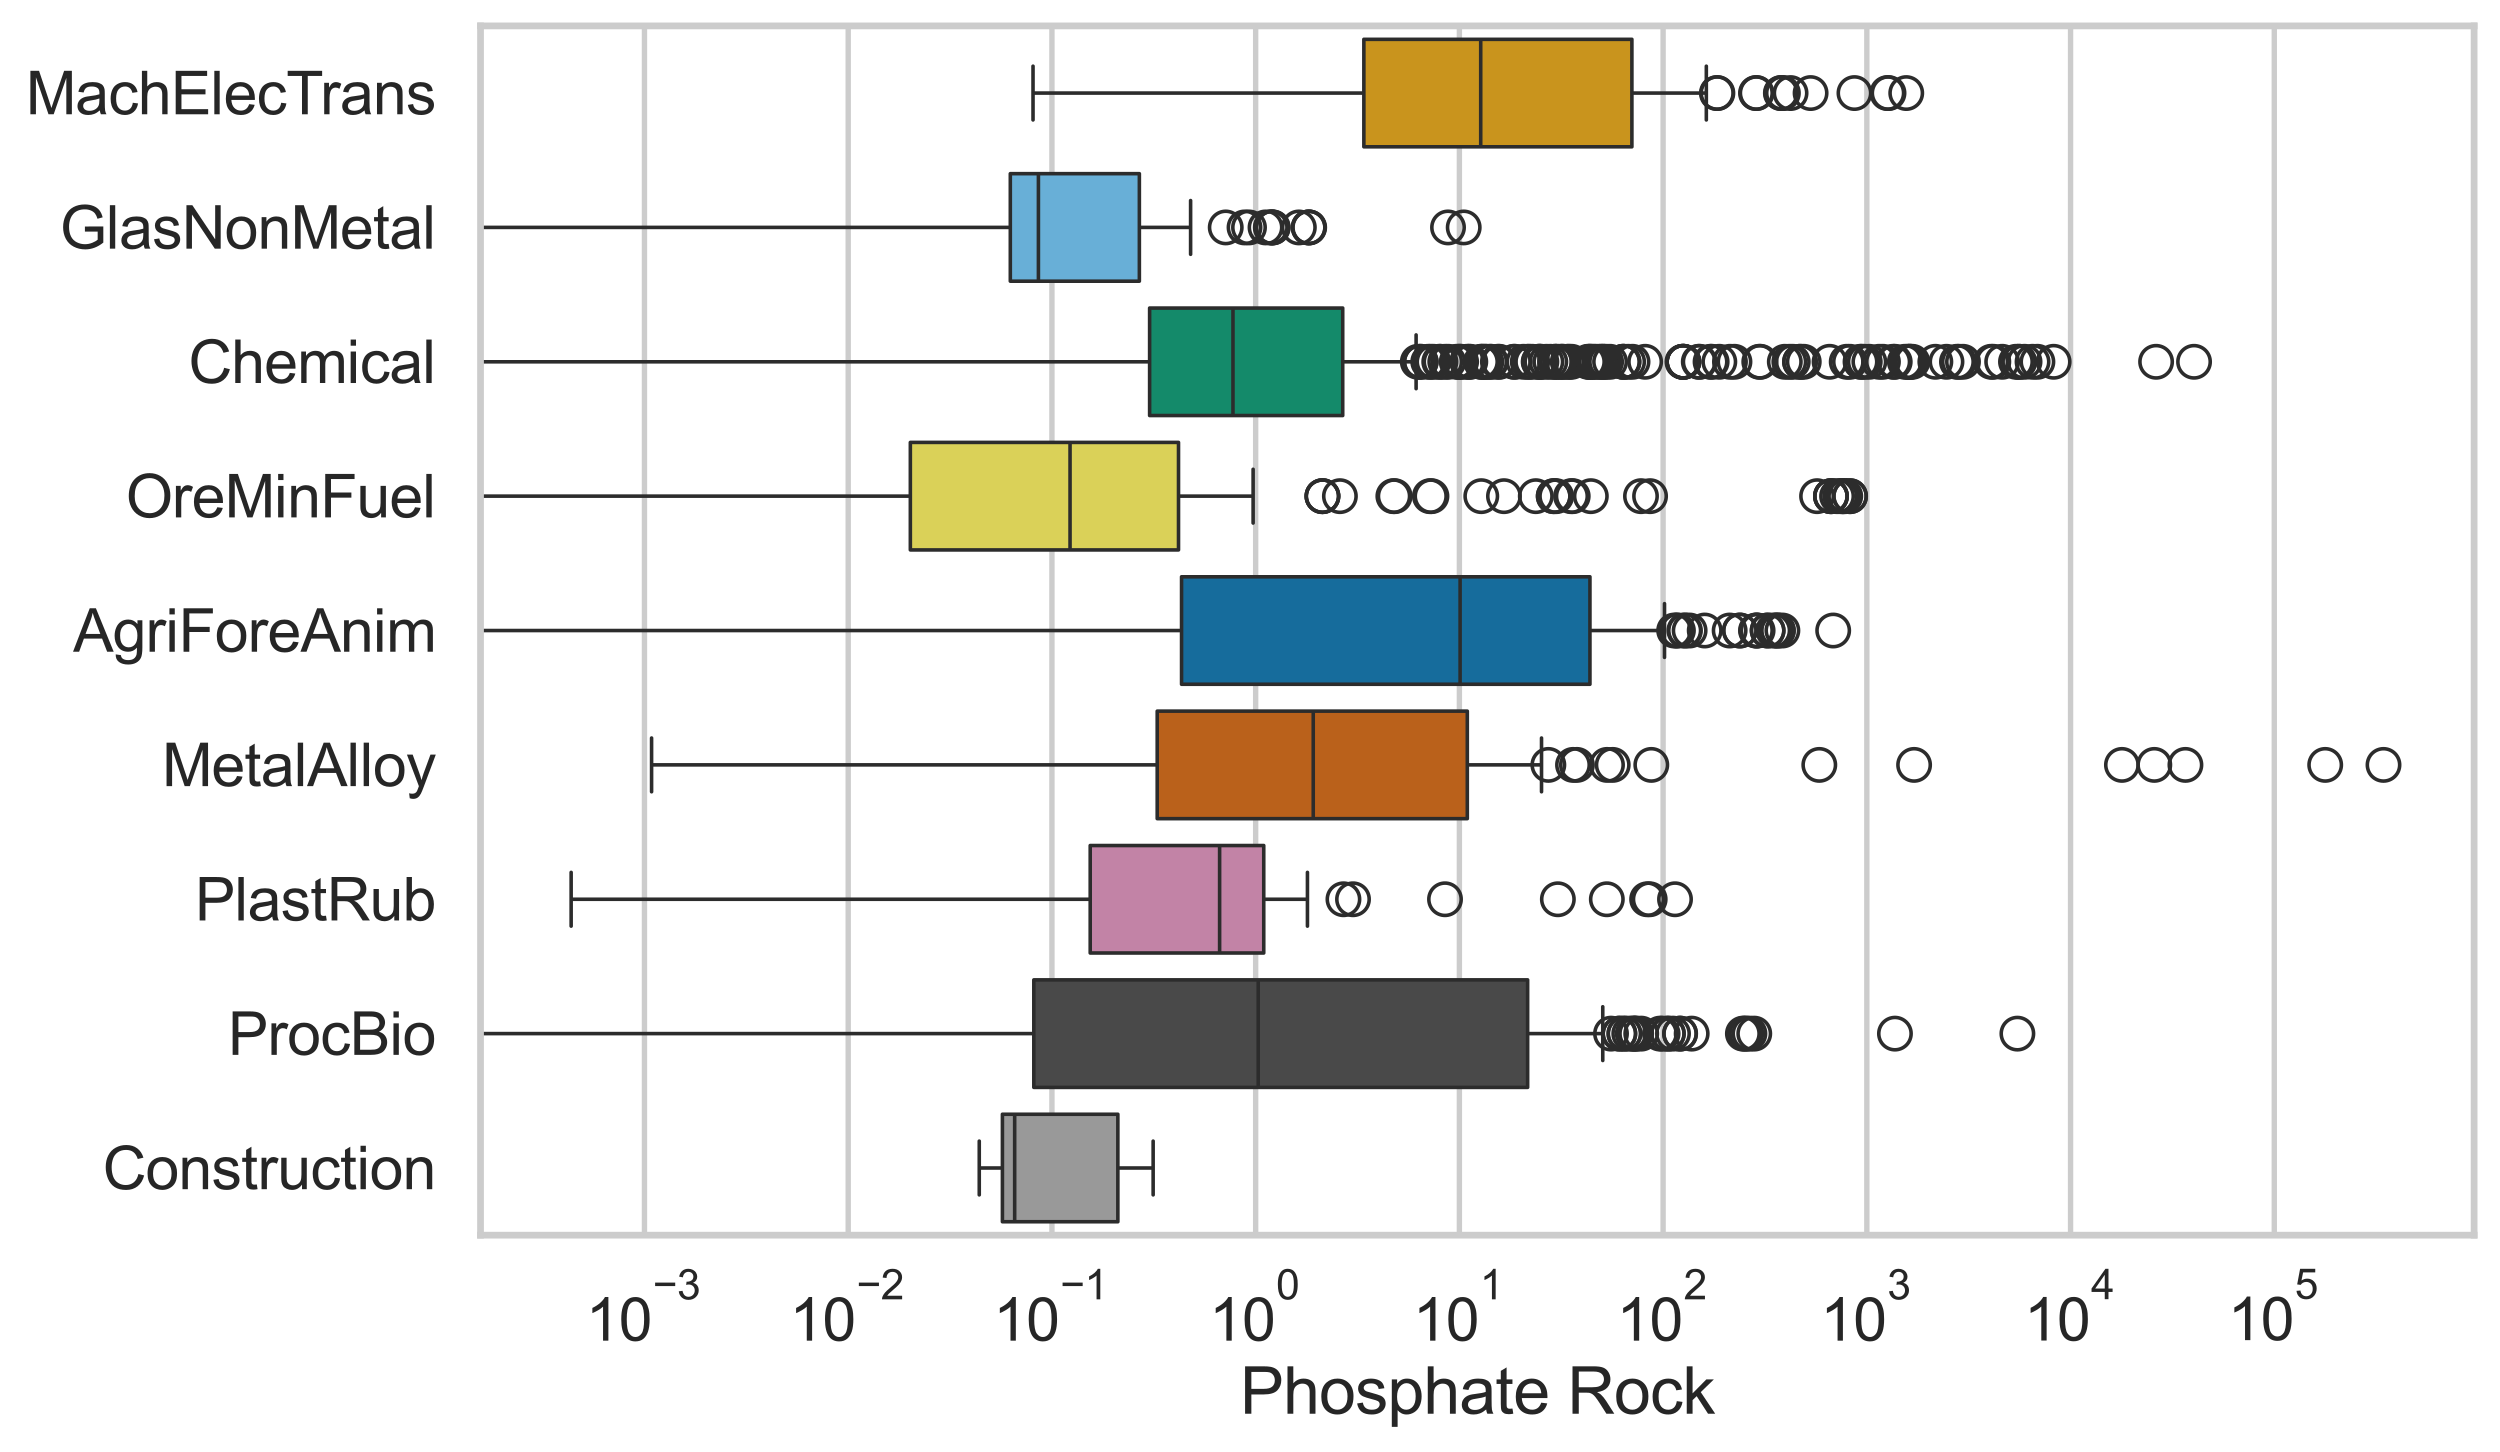 <?xml version="1.0" encoding="utf-8" standalone="no"?>
<!DOCTYPE svg PUBLIC "-//W3C//DTD SVG 1.1//EN"
  "http://www.w3.org/Graphics/SVG/1.1/DTD/svg11.dtd">
<svg xmlns:xlink="http://www.w3.org/1999/xlink" width="695.577pt" height="404.121pt" viewBox="0 0 695.577 404.121" xmlns="http://www.w3.org/2000/svg" version="1.1">
 <defs>
  <style type="text/css">*{stroke-linejoin: round; stroke-linecap: butt}</style>
 </defs>
 <g id="figure_1">
  <g id="patch_1">
   <path d="M 0 404.121 
L 695.577 404.121 
L 695.577 0 
L 0 0 
z
" style="fill: #ffffff"/>
  </g>
  <g id="axes_1">
   <g id="patch_2">
    <path d="M 133.697 343.665 
L 688.377 343.665 
L 688.377 7.2 
L 133.697 7.2 
z
" style="fill: #ffffff"/>
   </g>
   <g id="matplotlib.axis_1">
    <g id="xtick_1">
     <g id="line2d_1">
      <path d="M 179.311 343.665 
L 179.311 7.2 
" clip-path="url(#p01cd9efebd)" style="fill: none; stroke: #cccccc; stroke-width: 1.5; stroke-linecap: round"/>
     </g>
     <g id="text_1">
      <!-- $\mathdefault{10^{-3}}$ -->
      <g style="fill: #262626" transform="translate(162.976 373.18) scale(0.165 -0.165)">
       <defs>
        <path id="ArialMT-31" d="M 2384 0 
L 1822 0 
L 1822 3584 
Q 1619 3391 1289 3197 
Q 959 3003 697 2906 
L 697 3450 
Q 1169 3672 1522 3987 
Q 1875 4303 2022 4600 
L 2384 4600 
L 2384 0 
z
" transform="scale(0.016)"/>
        <path id="ArialMT-30" d="M 266 2259 
Q 266 3072 433 3567 
Q 600 4063 929 4331 
Q 1259 4600 1759 4600 
Q 2128 4600 2406 4451 
Q 2684 4303 2865 4023 
Q 3047 3744 3150 3342 
Q 3253 2941 3253 2259 
Q 3253 1453 3087 958 
Q 2922 463 2592 192 
Q 2263 -78 1759 -78 
Q 1097 -78 719 397 
Q 266 969 266 2259 
z
M 844 2259 
Q 844 1131 1108 757 
Q 1372 384 1759 384 
Q 2147 384 2411 759 
Q 2675 1134 2675 2259 
Q 2675 3391 2411 3762 
Q 2147 4134 1753 4134 
Q 1366 4134 1134 3806 
Q 844 3388 844 2259 
z
" transform="scale(0.016)"/>
        <path id="ArialMT-2212" d="M 3381 1997 
L 356 1997 
L 356 2522 
L 3381 2522 
L 3381 1997 
z
" transform="scale(0.016)"/>
        <path id="ArialMT-33" d="M 269 1209 
L 831 1284 
Q 928 806 1161 595 
Q 1394 384 1728 384 
Q 2125 384 2398 659 
Q 2672 934 2672 1341 
Q 2672 1728 2419 1979 
Q 2166 2231 1775 2231 
Q 1616 2231 1378 2169 
L 1441 2663 
Q 1497 2656 1531 2656 
Q 1891 2656 2178 2843 
Q 2466 3031 2466 3422 
Q 2466 3731 2256 3934 
Q 2047 4138 1716 4138 
Q 1388 4138 1169 3931 
Q 950 3725 888 3313 
L 325 3413 
Q 428 3978 793 4289 
Q 1159 4600 1703 4600 
Q 2078 4600 2393 4439 
Q 2709 4278 2876 4000 
Q 3044 3722 3044 3409 
Q 3044 3113 2884 2869 
Q 2725 2625 2413 2481 
Q 2819 2388 3044 2092 
Q 3269 1797 3269 1353 
Q 3269 753 2831 336 
Q 2394 -81 1725 -81 
Q 1122 -81 723 278 
Q 325 638 269 1209 
z
" transform="scale(0.016)"/>
       </defs>
       <use xlink:href="#ArialMT-31" transform="translate(0 0.994)"/>
       <use xlink:href="#ArialMT-30" transform="translate(55.615 0.994)"/>
       <use xlink:href="#ArialMT-2212" transform="translate(112.973 70.688) scale(0.7)"/>
       <use xlink:href="#ArialMT-33" transform="translate(153.852 70.688) scale(0.7)"/>
      </g>
     </g>
    </g>
    <g id="xtick_2">
     <g id="line2d_2">
      <path d="M 235.995 343.665 
L 235.995 7.2 
" clip-path="url(#p01cd9efebd)" style="fill: none; stroke: #cccccc; stroke-width: 1.5; stroke-linecap: round"/>
     </g>
     <g id="text_2">
      <!-- $\mathdefault{10^{-2}}$ -->
      <g style="fill: #262626" transform="translate(219.66 373.18) scale(0.165 -0.165)">
       <defs>
        <path id="ArialMT-32" d="M 3222 541 
L 3222 0 
L 194 0 
Q 188 203 259 391 
Q 375 700 629 1000 
Q 884 1300 1366 1694 
Q 2113 2306 2375 2664 
Q 2638 3022 2638 3341 
Q 2638 3675 2398 3904 
Q 2159 4134 1775 4134 
Q 1369 4134 1125 3890 
Q 881 3647 878 3216 
L 300 3275 
Q 359 3922 746 4261 
Q 1134 4600 1788 4600 
Q 2447 4600 2831 4234 
Q 3216 3869 3216 3328 
Q 3216 3053 3103 2787 
Q 2991 2522 2730 2228 
Q 2469 1934 1863 1422 
Q 1356 997 1212 845 
Q 1069 694 975 541 
L 3222 541 
z
" transform="scale(0.016)"/>
       </defs>
       <use xlink:href="#ArialMT-31" transform="translate(0 0.994)"/>
       <use xlink:href="#ArialMT-30" transform="translate(55.615 0.994)"/>
       <use xlink:href="#ArialMT-2212" transform="translate(112.973 70.688) scale(0.7)"/>
       <use xlink:href="#ArialMT-32" transform="translate(153.852 70.688) scale(0.7)"/>
      </g>
     </g>
    </g>
    <g id="xtick_3">
     <g id="line2d_3">
      <path d="M 292.678 343.665 
L 292.678 7.2 
" clip-path="url(#p01cd9efebd)" style="fill: none; stroke: #cccccc; stroke-width: 1.5; stroke-linecap: round"/>
     </g>
     <g id="text_3">
      <!-- $\mathdefault{10^{-1}}$ -->
      <g style="fill: #262626" transform="translate(276.343 373.18) scale(0.165 -0.165)">
       <use xlink:href="#ArialMT-31" transform="translate(0 0.994)"/>
       <use xlink:href="#ArialMT-30" transform="translate(55.615 0.994)"/>
       <use xlink:href="#ArialMT-2212" transform="translate(112.973 70.688) scale(0.7)"/>
       <use xlink:href="#ArialMT-31" transform="translate(153.852 70.688) scale(0.7)"/>
      </g>
     </g>
    </g>
    <g id="xtick_4">
     <g id="line2d_4">
      <path d="M 349.361 343.665 
L 349.361 7.2 
" clip-path="url(#p01cd9efebd)" style="fill: none; stroke: #cccccc; stroke-width: 1.5; stroke-linecap: round"/>
     </g>
     <g id="text_4">
      <!-- $\mathdefault{10^{0}}$ -->
      <g style="fill: #262626" transform="translate(336.409 373.18) scale(0.165 -0.165)">
       <use xlink:href="#ArialMT-31" transform="translate(0 0.994)"/>
       <use xlink:href="#ArialMT-30" transform="translate(55.615 0.994)"/>
       <use xlink:href="#ArialMT-30" transform="translate(112.973 70.688) scale(0.7)"/>
      </g>
     </g>
    </g>
    <g id="xtick_5">
     <g id="line2d_5">
      <path d="M 406.045 343.665 
L 406.045 7.2 
" clip-path="url(#p01cd9efebd)" style="fill: none; stroke: #cccccc; stroke-width: 1.5; stroke-linecap: round"/>
     </g>
     <g id="text_5">
      <!-- $\mathdefault{10^{1}}$ -->
      <g style="fill: #262626" transform="translate(393.092 373.18) scale(0.165 -0.165)">
       <use xlink:href="#ArialMT-31" transform="translate(0 0.994)"/>
       <use xlink:href="#ArialMT-30" transform="translate(55.615 0.994)"/>
       <use xlink:href="#ArialMT-31" transform="translate(112.973 70.688) scale(0.7)"/>
      </g>
     </g>
    </g>
    <g id="xtick_6">
     <g id="line2d_6">
      <path d="M 462.728 343.665 
L 462.728 7.2 
" clip-path="url(#p01cd9efebd)" style="fill: none; stroke: #cccccc; stroke-width: 1.5; stroke-linecap: round"/>
     </g>
     <g id="text_6">
      <!-- $\mathdefault{10^{2}}$ -->
      <g style="fill: #262626" transform="translate(449.776 373.18) scale(0.165 -0.165)">
       <use xlink:href="#ArialMT-31" transform="translate(0 0.994)"/>
       <use xlink:href="#ArialMT-30" transform="translate(55.615 0.994)"/>
       <use xlink:href="#ArialMT-32" transform="translate(112.973 70.688) scale(0.7)"/>
      </g>
     </g>
    </g>
    <g id="xtick_7">
     <g id="line2d_7">
      <path d="M 519.412 343.665 
L 519.412 7.2 
" clip-path="url(#p01cd9efebd)" style="fill: none; stroke: #cccccc; stroke-width: 1.5; stroke-linecap: round"/>
     </g>
     <g id="text_7">
      <!-- $\mathdefault{10^{3}}$ -->
      <g style="fill: #262626" transform="translate(506.459 373.18) scale(0.165 -0.165)">
       <use xlink:href="#ArialMT-31" transform="translate(0 0.994)"/>
       <use xlink:href="#ArialMT-30" transform="translate(55.615 0.994)"/>
       <use xlink:href="#ArialMT-33" transform="translate(112.973 70.688) scale(0.7)"/>
      </g>
     </g>
    </g>
    <g id="xtick_8">
     <g id="line2d_8">
      <path d="M 576.095 343.665 
L 576.095 7.2 
" clip-path="url(#p01cd9efebd)" style="fill: none; stroke: #cccccc; stroke-width: 1.5; stroke-linecap: round"/>
     </g>
     <g id="text_8">
      <!-- $\mathdefault{10^{4}}$ -->
      <g style="fill: #262626" transform="translate(563.142 373.015) scale(0.165 -0.165)">
       <defs>
        <path id="ArialMT-34" d="M 2069 0 
L 2069 1097 
L 81 1097 
L 81 1613 
L 2172 4581 
L 2631 4581 
L 2631 1613 
L 3250 1613 
L 3250 1097 
L 2631 1097 
L 2631 0 
L 2069 0 
z
M 2069 1613 
L 2069 3678 
L 634 1613 
L 2069 1613 
z
" transform="scale(0.016)"/>
       </defs>
       <use xlink:href="#ArialMT-31" transform="translate(0 0.202)"/>
       <use xlink:href="#ArialMT-30" transform="translate(55.615 0.202)"/>
       <use xlink:href="#ArialMT-34" transform="translate(112.973 69.895) scale(0.7)"/>
      </g>
     </g>
    </g>
    <g id="xtick_9">
     <g id="line2d_9">
      <path d="M 632.778 343.665 
L 632.778 7.2 
" clip-path="url(#p01cd9efebd)" style="fill: none; stroke: #cccccc; stroke-width: 1.5; stroke-linecap: round"/>
     </g>
     <g id="text_9">
      <!-- $\mathdefault{10^{5}}$ -->
      <g style="fill: #262626" transform="translate(619.826 373.015) scale(0.165 -0.165)">
       <defs>
        <path id="ArialMT-35" d="M 266 1200 
L 856 1250 
Q 922 819 1161 601 
Q 1400 384 1738 384 
Q 2144 384 2425 690 
Q 2706 997 2706 1503 
Q 2706 1984 2436 2262 
Q 2166 2541 1728 2541 
Q 1456 2541 1237 2417 
Q 1019 2294 894 2097 
L 366 2166 
L 809 4519 
L 3088 4519 
L 3088 3981 
L 1259 3981 
L 1013 2750 
Q 1425 3038 1878 3038 
Q 2478 3038 2890 2622 
Q 3303 2206 3303 1553 
Q 3303 931 2941 478 
Q 2500 -78 1738 -78 
Q 1113 -78 717 272 
Q 322 622 266 1200 
z
" transform="scale(0.016)"/>
       </defs>
       <use xlink:href="#ArialMT-31" transform="translate(0 0.88)"/>
       <use xlink:href="#ArialMT-30" transform="translate(55.615 0.88)"/>
       <use xlink:href="#ArialMT-35" transform="translate(112.973 70.573) scale(0.7)"/>
      </g>
     </g>
    </g>
    <g id="xtick_10"/>
    <g id="xtick_11"/>
    <g id="xtick_12"/>
    <g id="xtick_13"/>
    <g id="xtick_14"/>
    <g id="xtick_15"/>
    <g id="xtick_16"/>
    <g id="xtick_17"/>
    <g id="xtick_18"/>
    <g id="xtick_19"/>
    <g id="xtick_20"/>
    <g id="xtick_21"/>
    <g id="xtick_22"/>
    <g id="xtick_23"/>
    <g id="xtick_24"/>
    <g id="xtick_25"/>
    <g id="xtick_26"/>
    <g id="xtick_27"/>
    <g id="xtick_28"/>
    <g id="xtick_29"/>
    <g id="xtick_30"/>
    <g id="xtick_31"/>
    <g id="xtick_32"/>
    <g id="xtick_33"/>
    <g id="xtick_34"/>
    <g id="xtick_35"/>
    <g id="xtick_36"/>
    <g id="xtick_37"/>
    <g id="xtick_38"/>
    <g id="xtick_39"/>
    <g id="xtick_40"/>
    <g id="xtick_41"/>
    <g id="xtick_42"/>
    <g id="xtick_43"/>
    <g id="xtick_44"/>
    <g id="xtick_45"/>
    <g id="xtick_46"/>
    <g id="xtick_47"/>
    <g id="xtick_48"/>
    <g id="xtick_49"/>
    <g id="xtick_50"/>
    <g id="xtick_51"/>
    <g id="xtick_52"/>
    <g id="xtick_53"/>
    <g id="xtick_54"/>
    <g id="xtick_55"/>
    <g id="xtick_56"/>
    <g id="xtick_57"/>
    <g id="xtick_58"/>
    <g id="xtick_59"/>
    <g id="xtick_60"/>
    <g id="xtick_61"/>
    <g id="xtick_62"/>
    <g id="xtick_63"/>
    <g id="xtick_64"/>
    <g id="xtick_65"/>
    <g id="xtick_66"/>
    <g id="xtick_67"/>
    <g id="xtick_68"/>
    <g id="xtick_69"/>
    <g id="xtick_70"/>
    <g id="xtick_71"/>
    <g id="xtick_72"/>
    <g id="xtick_73"/>
    <g id="xtick_74"/>
    <g id="xtick_75"/>
    <g id="xtick_76"/>
    <g id="xtick_77"/>
    <g id="xtick_78"/>
    <g id="xtick_79"/>
    <g id="xtick_80"/>
    <g id="xtick_81"/>
    <g id="xtick_82"/>
    <g id="xtick_83"/>
    <g id="xtick_84"/>
    <g id="xtick_85"/>
    <g id="xtick_86"/>
    <g id="xtick_87"/>
    <g id="xtick_88"/>
    <g id="xtick_89"/>
    <g id="text_10">
     <!-- Phosphate Rock -->
     <g style="fill: #262626" transform="translate(344.999 393.344) scale(0.18 -0.18)">
      <defs>
       <path id="ArialMT-50" d="M 494 0 
L 494 4581 
L 2222 4581 
Q 2678 4581 2919 4538 
Q 3256 4481 3484 4323 
Q 3713 4166 3852 3881 
Q 3991 3597 3991 3256 
Q 3991 2672 3619 2267 
Q 3247 1863 2275 1863 
L 1100 1863 
L 1100 0 
L 494 0 
z
M 1100 2403 
L 2284 2403 
Q 2872 2403 3119 2622 
Q 3366 2841 3366 3238 
Q 3366 3525 3220 3729 
Q 3075 3934 2838 4000 
Q 2684 4041 2272 4041 
L 1100 4041 
L 1100 2403 
z
" transform="scale(0.016)"/>
       <path id="ArialMT-68" d="M 422 0 
L 422 4581 
L 984 4581 
L 984 2938 
Q 1378 3394 1978 3394 
Q 2347 3394 2619 3248 
Q 2891 3103 3008 2847 
Q 3125 2591 3125 2103 
L 3125 0 
L 2563 0 
L 2563 2103 
Q 2563 2525 2380 2717 
Q 2197 2909 1863 2909 
Q 1613 2909 1392 2779 
Q 1172 2650 1078 2428 
Q 984 2206 984 1816 
L 984 0 
L 422 0 
z
" transform="scale(0.016)"/>
       <path id="ArialMT-6f" d="M 213 1659 
Q 213 2581 725 3025 
Q 1153 3394 1769 3394 
Q 2453 3394 2887 2945 
Q 3322 2497 3322 1706 
Q 3322 1066 3130 698 
Q 2938 331 2570 128 
Q 2203 -75 1769 -75 
Q 1072 -75 642 372 
Q 213 819 213 1659 
z
M 791 1659 
Q 791 1022 1069 705 
Q 1347 388 1769 388 
Q 2188 388 2466 706 
Q 2744 1025 2744 1678 
Q 2744 2294 2464 2611 
Q 2184 2928 1769 2928 
Q 1347 2928 1069 2612 
Q 791 2297 791 1659 
z
" transform="scale(0.016)"/>
       <path id="ArialMT-73" d="M 197 991 
L 753 1078 
Q 800 744 1014 566 
Q 1228 388 1613 388 
Q 2000 388 2187 545 
Q 2375 703 2375 916 
Q 2375 1106 2209 1216 
Q 2094 1291 1634 1406 
Q 1016 1563 777 1677 
Q 538 1791 414 1992 
Q 291 2194 291 2438 
Q 291 2659 392 2848 
Q 494 3038 669 3163 
Q 800 3259 1026 3326 
Q 1253 3394 1513 3394 
Q 1903 3394 2198 3281 
Q 2494 3169 2634 2976 
Q 2775 2784 2828 2463 
L 2278 2388 
Q 2241 2644 2061 2787 
Q 1881 2931 1553 2931 
Q 1166 2931 1000 2803 
Q 834 2675 834 2503 
Q 834 2394 903 2306 
Q 972 2216 1119 2156 
Q 1203 2125 1616 2013 
Q 2213 1853 2448 1751 
Q 2684 1650 2818 1456 
Q 2953 1263 2953 975 
Q 2953 694 2789 445 
Q 2625 197 2315 61 
Q 2006 -75 1616 -75 
Q 969 -75 630 194 
Q 291 463 197 991 
z
" transform="scale(0.016)"/>
       <path id="ArialMT-70" d="M 422 -1272 
L 422 3319 
L 934 3319 
L 934 2888 
Q 1116 3141 1344 3267 
Q 1572 3394 1897 3394 
Q 2322 3394 2647 3175 
Q 2972 2956 3137 2557 
Q 3303 2159 3303 1684 
Q 3303 1175 3120 767 
Q 2938 359 2589 142 
Q 2241 -75 1856 -75 
Q 1575 -75 1351 44 
Q 1128 163 984 344 
L 984 -1272 
L 422 -1272 
z
M 931 1641 
Q 931 1000 1190 694 
Q 1450 388 1819 388 
Q 2194 388 2461 705 
Q 2728 1022 2728 1688 
Q 2728 2322 2467 2637 
Q 2206 2953 1844 2953 
Q 1484 2953 1207 2617 
Q 931 2281 931 1641 
z
" transform="scale(0.016)"/>
       <path id="ArialMT-61" d="M 2588 409 
Q 2275 144 1986 34 
Q 1697 -75 1366 -75 
Q 819 -75 525 192 
Q 231 459 231 875 
Q 231 1119 342 1320 
Q 453 1522 633 1644 
Q 813 1766 1038 1828 
Q 1203 1872 1538 1913 
Q 2219 1994 2541 2106 
Q 2544 2222 2544 2253 
Q 2544 2597 2384 2738 
Q 2169 2928 1744 2928 
Q 1347 2928 1158 2789 
Q 969 2650 878 2297 
L 328 2372 
Q 403 2725 575 2942 
Q 747 3159 1072 3276 
Q 1397 3394 1825 3394 
Q 2250 3394 2515 3294 
Q 2781 3194 2906 3042 
Q 3031 2891 3081 2659 
Q 3109 2516 3109 2141 
L 3109 1391 
Q 3109 606 3145 398 
Q 3181 191 3288 0 
L 2700 0 
Q 2613 175 2588 409 
z
M 2541 1666 
Q 2234 1541 1622 1453 
Q 1275 1403 1131 1340 
Q 988 1278 909 1158 
Q 831 1038 831 891 
Q 831 666 1001 516 
Q 1172 366 1500 366 
Q 1825 366 2078 508 
Q 2331 650 2450 897 
Q 2541 1088 2541 1459 
L 2541 1666 
z
" transform="scale(0.016)"/>
       <path id="ArialMT-74" d="M 1650 503 
L 1731 6 
Q 1494 -44 1306 -44 
Q 1000 -44 831 53 
Q 663 150 594 308 
Q 525 466 525 972 
L 525 2881 
L 113 2881 
L 113 3319 
L 525 3319 
L 525 4141 
L 1084 4478 
L 1084 3319 
L 1650 3319 
L 1650 2881 
L 1084 2881 
L 1084 941 
Q 1084 700 1114 631 
Q 1144 563 1211 522 
Q 1278 481 1403 481 
Q 1497 481 1650 503 
z
" transform="scale(0.016)"/>
       <path id="ArialMT-65" d="M 2694 1069 
L 3275 997 
Q 3138 488 2766 206 
Q 2394 -75 1816 -75 
Q 1088 -75 661 373 
Q 234 822 234 1631 
Q 234 2469 665 2931 
Q 1097 3394 1784 3394 
Q 2450 3394 2872 2941 
Q 3294 2488 3294 1666 
Q 3294 1616 3291 1516 
L 816 1516 
Q 847 969 1125 678 
Q 1403 388 1819 388 
Q 2128 388 2347 550 
Q 2566 713 2694 1069 
z
M 847 1978 
L 2700 1978 
Q 2663 2397 2488 2606 
Q 2219 2931 1791 2931 
Q 1403 2931 1139 2672 
Q 875 2413 847 1978 
z
" transform="scale(0.016)"/>
       <path id="ArialMT-20" transform="scale(0.016)"/>
       <path id="ArialMT-52" d="M 503 0 
L 503 4581 
L 2534 4581 
Q 3147 4581 3465 4457 
Q 3784 4334 3975 4021 
Q 4166 3709 4166 3331 
Q 4166 2844 3850 2509 
Q 3534 2175 2875 2084 
Q 3116 1969 3241 1856 
Q 3506 1613 3744 1247 
L 4541 0 
L 3778 0 
L 3172 953 
Q 2906 1366 2734 1584 
Q 2563 1803 2427 1890 
Q 2291 1978 2150 2013 
Q 2047 2034 1813 2034 
L 1109 2034 
L 1109 0 
L 503 0 
z
M 1109 2559 
L 2413 2559 
Q 2828 2559 3062 2645 
Q 3297 2731 3419 2920 
Q 3541 3109 3541 3331 
Q 3541 3656 3305 3865 
Q 3069 4075 2559 4075 
L 1109 4075 
L 1109 2559 
z
" transform="scale(0.016)"/>
       <path id="ArialMT-63" d="M 2588 1216 
L 3141 1144 
Q 3050 572 2676 248 
Q 2303 -75 1759 -75 
Q 1078 -75 664 370 
Q 250 816 250 1647 
Q 250 2184 428 2587 
Q 606 2991 970 3192 
Q 1334 3394 1763 3394 
Q 2303 3394 2647 3120 
Q 2991 2847 3088 2344 
L 2541 2259 
Q 2463 2594 2264 2762 
Q 2066 2931 1784 2931 
Q 1359 2931 1093 2626 
Q 828 2322 828 1663 
Q 828 994 1084 691 
Q 1341 388 1753 388 
Q 2084 388 2306 591 
Q 2528 794 2588 1216 
z
" transform="scale(0.016)"/>
       <path id="ArialMT-6b" d="M 425 0 
L 425 4581 
L 988 4581 
L 988 1969 
L 2319 3319 
L 3047 3319 
L 1778 2088 
L 3175 0 
L 2481 0 
L 1384 1697 
L 988 1316 
L 988 0 
L 425 0 
z
" transform="scale(0.016)"/>
      </defs>
      <use xlink:href="#ArialMT-50"/>
      <use xlink:href="#ArialMT-68" transform="translate(66.699 0)"/>
      <use xlink:href="#ArialMT-6f" transform="translate(122.314 0)"/>
      <use xlink:href="#ArialMT-73" transform="translate(177.93 0)"/>
      <use xlink:href="#ArialMT-70" transform="translate(227.93 0)"/>
      <use xlink:href="#ArialMT-68" transform="translate(283.545 0)"/>
      <use xlink:href="#ArialMT-61" transform="translate(339.16 0)"/>
      <use xlink:href="#ArialMT-74" transform="translate(394.775 0)"/>
      <use xlink:href="#ArialMT-65" transform="translate(422.559 0)"/>
      <use xlink:href="#ArialMT-20" transform="translate(478.174 0)"/>
      <use xlink:href="#ArialMT-52" transform="translate(505.957 0)"/>
      <use xlink:href="#ArialMT-6f" transform="translate(578.174 0)"/>
      <use xlink:href="#ArialMT-63" transform="translate(633.789 0)"/>
      <use xlink:href="#ArialMT-6b" transform="translate(683.789 0)"/>
     </g>
    </g>
   </g>
   <g id="matplotlib.axis_2">
    <g id="ytick_1">
     <g id="text_11">
      <!-- MachElecTrans -->
      <g style="fill: #262626" transform="translate(7.2 31.798) scale(0.165 -0.165)">
       <defs>
        <path id="ArialMT-4d" d="M 475 0 
L 475 4581 
L 1388 4581 
L 2472 1338 
Q 2622 884 2691 659 
Q 2769 909 2934 1394 
L 4031 4581 
L 4847 4581 
L 4847 0 
L 4263 0 
L 4263 3834 
L 2931 0 
L 2384 0 
L 1059 3900 
L 1059 0 
L 475 0 
z
" transform="scale(0.016)"/>
        <path id="ArialMT-45" d="M 506 0 
L 506 4581 
L 3819 4581 
L 3819 4041 
L 1113 4041 
L 1113 2638 
L 3647 2638 
L 3647 2100 
L 1113 2100 
L 1113 541 
L 3925 541 
L 3925 0 
L 506 0 
z
" transform="scale(0.016)"/>
        <path id="ArialMT-6c" d="M 409 0 
L 409 4581 
L 972 4581 
L 972 0 
L 409 0 
z
" transform="scale(0.016)"/>
        <path id="ArialMT-54" d="M 1659 0 
L 1659 4041 
L 150 4041 
L 150 4581 
L 3781 4581 
L 3781 4041 
L 2266 4041 
L 2266 0 
L 1659 0 
z
" transform="scale(0.016)"/>
        <path id="ArialMT-72" d="M 416 0 
L 416 3319 
L 922 3319 
L 922 2816 
Q 1116 3169 1280 3281 
Q 1444 3394 1641 3394 
Q 1925 3394 2219 3213 
L 2025 2691 
Q 1819 2813 1613 2813 
Q 1428 2813 1281 2702 
Q 1134 2591 1072 2394 
Q 978 2094 978 1738 
L 978 0 
L 416 0 
z
" transform="scale(0.016)"/>
        <path id="ArialMT-6e" d="M 422 0 
L 422 3319 
L 928 3319 
L 928 2847 
Q 1294 3394 1984 3394 
Q 2284 3394 2536 3286 
Q 2788 3178 2913 3003 
Q 3038 2828 3088 2588 
Q 3119 2431 3119 2041 
L 3119 0 
L 2556 0 
L 2556 2019 
Q 2556 2363 2490 2533 
Q 2425 2703 2258 2804 
Q 2091 2906 1866 2906 
Q 1506 2906 1245 2678 
Q 984 2450 984 1813 
L 984 0 
L 422 0 
z
" transform="scale(0.016)"/>
       </defs>
       <use xlink:href="#ArialMT-4d"/>
       <use xlink:href="#ArialMT-61" transform="translate(83.301 0)"/>
       <use xlink:href="#ArialMT-63" transform="translate(138.916 0)"/>
       <use xlink:href="#ArialMT-68" transform="translate(188.916 0)"/>
       <use xlink:href="#ArialMT-45" transform="translate(244.531 0)"/>
       <use xlink:href="#ArialMT-6c" transform="translate(311.23 0)"/>
       <use xlink:href="#ArialMT-65" transform="translate(333.447 0)"/>
       <use xlink:href="#ArialMT-63" transform="translate(389.062 0)"/>
       <use xlink:href="#ArialMT-54" transform="translate(439.062 0)"/>
       <use xlink:href="#ArialMT-72" transform="translate(496.396 0)"/>
       <use xlink:href="#ArialMT-61" transform="translate(529.697 0)"/>
       <use xlink:href="#ArialMT-6e" transform="translate(585.312 0)"/>
       <use xlink:href="#ArialMT-73" transform="translate(640.928 0)"/>
      </g>
     </g>
    </g>
    <g id="ytick_2">
     <g id="text_12">
      <!-- GlasNonMetal -->
      <g style="fill: #262626" transform="translate(16.659 69.183) scale(0.165 -0.165)">
       <defs>
        <path id="ArialMT-47" d="M 2638 1797 
L 2638 2334 
L 4578 2338 
L 4578 638 
Q 4131 281 3656 101 
Q 3181 -78 2681 -78 
Q 2006 -78 1454 211 
Q 903 500 622 1047 
Q 341 1594 341 2269 
Q 341 2938 620 3517 
Q 900 4097 1425 4378 
Q 1950 4659 2634 4659 
Q 3131 4659 3532 4498 
Q 3934 4338 4162 4050 
Q 4391 3763 4509 3300 
L 3963 3150 
Q 3859 3500 3706 3700 
Q 3553 3900 3268 4020 
Q 2984 4141 2638 4141 
Q 2222 4141 1919 4014 
Q 1616 3888 1430 3681 
Q 1244 3475 1141 3228 
Q 966 2803 966 2306 
Q 966 1694 1177 1281 
Q 1388 869 1791 669 
Q 2194 469 2647 469 
Q 3041 469 3416 620 
Q 3791 772 3984 944 
L 3984 1797 
L 2638 1797 
z
" transform="scale(0.016)"/>
        <path id="ArialMT-4e" d="M 488 0 
L 488 4581 
L 1109 4581 
L 3516 984 
L 3516 4581 
L 4097 4581 
L 4097 0 
L 3475 0 
L 1069 3600 
L 1069 0 
L 488 0 
z
" transform="scale(0.016)"/>
       </defs>
       <use xlink:href="#ArialMT-47"/>
       <use xlink:href="#ArialMT-6c" transform="translate(77.783 0)"/>
       <use xlink:href="#ArialMT-61" transform="translate(100 0)"/>
       <use xlink:href="#ArialMT-73" transform="translate(155.615 0)"/>
       <use xlink:href="#ArialMT-4e" transform="translate(205.615 0)"/>
       <use xlink:href="#ArialMT-6f" transform="translate(277.832 0)"/>
       <use xlink:href="#ArialMT-6e" transform="translate(333.447 0)"/>
       <use xlink:href="#ArialMT-4d" transform="translate(389.062 0)"/>
       <use xlink:href="#ArialMT-65" transform="translate(472.363 0)"/>
       <use xlink:href="#ArialMT-74" transform="translate(527.979 0)"/>
       <use xlink:href="#ArialMT-61" transform="translate(555.762 0)"/>
       <use xlink:href="#ArialMT-6c" transform="translate(611.377 0)"/>
      </g>
     </g>
    </g>
    <g id="ytick_3">
     <g id="text_13">
      <!-- Chemical -->
      <g style="fill: #262626" transform="translate(52.428 106.568) scale(0.165 -0.165)">
       <defs>
        <path id="ArialMT-43" d="M 3763 1606 
L 4369 1453 
Q 4178 706 3683 314 
Q 3188 -78 2472 -78 
Q 1731 -78 1267 223 
Q 803 525 561 1097 
Q 319 1669 319 2325 
Q 319 3041 592 3573 
Q 866 4106 1370 4382 
Q 1875 4659 2481 4659 
Q 3169 4659 3637 4309 
Q 4106 3959 4291 3325 
L 3694 3184 
Q 3534 3684 3231 3912 
Q 2928 4141 2469 4141 
Q 1941 4141 1586 3887 
Q 1231 3634 1087 3207 
Q 944 2781 944 2328 
Q 944 1744 1114 1308 
Q 1284 872 1643 656 
Q 2003 441 2422 441 
Q 2931 441 3284 734 
Q 3638 1028 3763 1606 
z
" transform="scale(0.016)"/>
        <path id="ArialMT-6d" d="M 422 0 
L 422 3319 
L 925 3319 
L 925 2853 
Q 1081 3097 1340 3245 
Q 1600 3394 1931 3394 
Q 2300 3394 2536 3241 
Q 2772 3088 2869 2813 
Q 3263 3394 3894 3394 
Q 4388 3394 4653 3120 
Q 4919 2847 4919 2278 
L 4919 0 
L 4359 0 
L 4359 2091 
Q 4359 2428 4304 2576 
Q 4250 2725 4106 2815 
Q 3963 2906 3769 2906 
Q 3419 2906 3187 2673 
Q 2956 2441 2956 1928 
L 2956 0 
L 2394 0 
L 2394 2156 
Q 2394 2531 2256 2718 
Q 2119 2906 1806 2906 
Q 1569 2906 1367 2781 
Q 1166 2656 1075 2415 
Q 984 2175 984 1722 
L 984 0 
L 422 0 
z
" transform="scale(0.016)"/>
        <path id="ArialMT-69" d="M 425 3934 
L 425 4581 
L 988 4581 
L 988 3934 
L 425 3934 
z
M 425 0 
L 425 3319 
L 988 3319 
L 988 0 
L 425 0 
z
" transform="scale(0.016)"/>
       </defs>
       <use xlink:href="#ArialMT-43"/>
       <use xlink:href="#ArialMT-68" transform="translate(72.217 0)"/>
       <use xlink:href="#ArialMT-65" transform="translate(127.832 0)"/>
       <use xlink:href="#ArialMT-6d" transform="translate(183.447 0)"/>
       <use xlink:href="#ArialMT-69" transform="translate(266.748 0)"/>
       <use xlink:href="#ArialMT-63" transform="translate(288.965 0)"/>
       <use xlink:href="#ArialMT-61" transform="translate(338.965 0)"/>
       <use xlink:href="#ArialMT-6c" transform="translate(394.58 0)"/>
      </g>
     </g>
    </g>
    <g id="ytick_4">
     <g id="text_14">
      <!-- OreMinFuel -->
      <g style="fill: #262626" transform="translate(35.013 143.953) scale(0.165 -0.165)">
       <defs>
        <path id="ArialMT-4f" d="M 309 2231 
Q 309 3372 921 4017 
Q 1534 4663 2503 4663 
Q 3138 4663 3647 4359 
Q 4156 4056 4423 3514 
Q 4691 2972 4691 2284 
Q 4691 1588 4409 1038 
Q 4128 488 3612 205 
Q 3097 -78 2500 -78 
Q 1853 -78 1343 234 
Q 834 547 571 1087 
Q 309 1628 309 2231 
z
M 934 2222 
Q 934 1394 1379 917 
Q 1825 441 2497 441 
Q 3181 441 3623 922 
Q 4066 1403 4066 2288 
Q 4066 2847 3877 3264 
Q 3688 3681 3323 3911 
Q 2959 4141 2506 4141 
Q 1863 4141 1398 3698 
Q 934 3256 934 2222 
z
" transform="scale(0.016)"/>
        <path id="ArialMT-46" d="M 525 0 
L 525 4581 
L 3616 4581 
L 3616 4041 
L 1131 4041 
L 1131 2622 
L 3281 2622 
L 3281 2081 
L 1131 2081 
L 1131 0 
L 525 0 
z
" transform="scale(0.016)"/>
        <path id="ArialMT-75" d="M 2597 0 
L 2597 488 
Q 2209 -75 1544 -75 
Q 1250 -75 995 37 
Q 741 150 617 320 
Q 494 491 444 738 
Q 409 903 409 1263 
L 409 3319 
L 972 3319 
L 972 1478 
Q 972 1038 1006 884 
Q 1059 663 1231 536 
Q 1403 409 1656 409 
Q 1909 409 2131 539 
Q 2353 669 2445 892 
Q 2538 1116 2538 1541 
L 2538 3319 
L 3100 3319 
L 3100 0 
L 2597 0 
z
" transform="scale(0.016)"/>
       </defs>
       <use xlink:href="#ArialMT-4f"/>
       <use xlink:href="#ArialMT-72" transform="translate(77.783 0)"/>
       <use xlink:href="#ArialMT-65" transform="translate(111.084 0)"/>
       <use xlink:href="#ArialMT-4d" transform="translate(166.699 0)"/>
       <use xlink:href="#ArialMT-69" transform="translate(250 0)"/>
       <use xlink:href="#ArialMT-6e" transform="translate(272.217 0)"/>
       <use xlink:href="#ArialMT-46" transform="translate(327.832 0)"/>
       <use xlink:href="#ArialMT-75" transform="translate(388.916 0)"/>
       <use xlink:href="#ArialMT-65" transform="translate(444.531 0)"/>
       <use xlink:href="#ArialMT-6c" transform="translate(500.146 0)"/>
      </g>
     </g>
    </g>
    <g id="ytick_5">
     <g id="text_15">
      <!-- AgriForeAnim -->
      <g style="fill: #262626" transform="translate(20.341 181.337) scale(0.165 -0.165)">
       <defs>
        <path id="ArialMT-41" d="M -9 0 
L 1750 4581 
L 2403 4581 
L 4278 0 
L 3588 0 
L 3053 1388 
L 1138 1388 
L 634 0 
L -9 0 
z
M 1313 1881 
L 2866 1881 
L 2388 3150 
Q 2169 3728 2063 4100 
Q 1975 3659 1816 3225 
L 1313 1881 
z
" transform="scale(0.016)"/>
        <path id="ArialMT-67" d="M 319 -275 
L 866 -356 
Q 900 -609 1056 -725 
Q 1266 -881 1628 -881 
Q 2019 -881 2231 -725 
Q 2444 -569 2519 -288 
Q 2563 -116 2559 434 
Q 2191 0 1641 0 
Q 956 0 581 494 
Q 206 988 206 1678 
Q 206 2153 378 2554 
Q 550 2956 876 3175 
Q 1203 3394 1644 3394 
Q 2231 3394 2613 2919 
L 2613 3319 
L 3131 3319 
L 3131 450 
Q 3131 -325 2973 -648 
Q 2816 -972 2473 -1159 
Q 2131 -1347 1631 -1347 
Q 1038 -1347 672 -1080 
Q 306 -813 319 -275 
z
M 784 1719 
Q 784 1066 1043 766 
Q 1303 466 1694 466 
Q 2081 466 2343 764 
Q 2606 1063 2606 1700 
Q 2606 2309 2336 2618 
Q 2066 2928 1684 2928 
Q 1309 2928 1046 2623 
Q 784 2319 784 1719 
z
" transform="scale(0.016)"/>
       </defs>
       <use xlink:href="#ArialMT-41"/>
       <use xlink:href="#ArialMT-67" transform="translate(66.699 0)"/>
       <use xlink:href="#ArialMT-72" transform="translate(122.314 0)"/>
       <use xlink:href="#ArialMT-69" transform="translate(155.615 0)"/>
       <use xlink:href="#ArialMT-46" transform="translate(177.832 0)"/>
       <use xlink:href="#ArialMT-6f" transform="translate(238.916 0)"/>
       <use xlink:href="#ArialMT-72" transform="translate(294.531 0)"/>
       <use xlink:href="#ArialMT-65" transform="translate(327.832 0)"/>
       <use xlink:href="#ArialMT-41" transform="translate(383.447 0)"/>
       <use xlink:href="#ArialMT-6e" transform="translate(450.146 0)"/>
       <use xlink:href="#ArialMT-69" transform="translate(505.762 0)"/>
       <use xlink:href="#ArialMT-6d" transform="translate(527.979 0)"/>
      </g>
     </g>
    </g>
    <g id="ytick_6">
     <g id="text_16">
      <!-- MetalAlloy -->
      <g style="fill: #262626" transform="translate(45.088 218.722) scale(0.165 -0.165)">
       <defs>
        <path id="ArialMT-79" d="M 397 -1278 
L 334 -750 
Q 519 -800 656 -800 
Q 844 -800 956 -737 
Q 1069 -675 1141 -563 
Q 1194 -478 1313 -144 
Q 1328 -97 1363 -6 
L 103 3319 
L 709 3319 
L 1400 1397 
Q 1534 1031 1641 628 
Q 1738 1016 1872 1384 
L 2581 3319 
L 3144 3319 
L 1881 -56 
Q 1678 -603 1566 -809 
Q 1416 -1088 1222 -1217 
Q 1028 -1347 759 -1347 
Q 597 -1347 397 -1278 
z
" transform="scale(0.016)"/>
       </defs>
       <use xlink:href="#ArialMT-4d"/>
       <use xlink:href="#ArialMT-65" transform="translate(83.301 0)"/>
       <use xlink:href="#ArialMT-74" transform="translate(138.916 0)"/>
       <use xlink:href="#ArialMT-61" transform="translate(166.699 0)"/>
       <use xlink:href="#ArialMT-6c" transform="translate(222.314 0)"/>
       <use xlink:href="#ArialMT-41" transform="translate(244.531 0)"/>
       <use xlink:href="#ArialMT-6c" transform="translate(311.23 0)"/>
       <use xlink:href="#ArialMT-6c" transform="translate(333.447 0)"/>
       <use xlink:href="#ArialMT-6f" transform="translate(355.664 0)"/>
       <use xlink:href="#ArialMT-79" transform="translate(411.279 0)"/>
      </g>
     </g>
    </g>
    <g id="ytick_7">
     <g id="text_17">
      <!-- PlastRub -->
      <g style="fill: #262626" transform="translate(54.248 256.107) scale(0.165 -0.165)">
       <defs>
        <path id="ArialMT-62" d="M 941 0 
L 419 0 
L 419 4581 
L 981 4581 
L 981 2947 
Q 1338 3394 1891 3394 
Q 2197 3394 2470 3270 
Q 2744 3147 2920 2923 
Q 3097 2700 3197 2384 
Q 3297 2069 3297 1709 
Q 3297 856 2875 390 
Q 2453 -75 1863 -75 
Q 1275 -75 941 416 
L 941 0 
z
M 934 1684 
Q 934 1088 1097 822 
Q 1363 388 1816 388 
Q 2184 388 2453 708 
Q 2722 1028 2722 1663 
Q 2722 2313 2464 2622 
Q 2206 2931 1841 2931 
Q 1472 2931 1203 2611 
Q 934 2291 934 1684 
z
" transform="scale(0.016)"/>
       </defs>
       <use xlink:href="#ArialMT-50"/>
       <use xlink:href="#ArialMT-6c" transform="translate(66.699 0)"/>
       <use xlink:href="#ArialMT-61" transform="translate(88.916 0)"/>
       <use xlink:href="#ArialMT-73" transform="translate(144.531 0)"/>
       <use xlink:href="#ArialMT-74" transform="translate(194.531 0)"/>
       <use xlink:href="#ArialMT-52" transform="translate(222.314 0)"/>
       <use xlink:href="#ArialMT-75" transform="translate(294.531 0)"/>
       <use xlink:href="#ArialMT-62" transform="translate(350.146 0)"/>
      </g>
     </g>
    </g>
    <g id="ytick_8">
     <g id="text_18">
      <!-- ProcBio -->
      <g style="fill: #262626" transform="translate(63.424 293.492) scale(0.165 -0.165)">
       <defs>
        <path id="ArialMT-42" d="M 469 0 
L 469 4581 
L 2188 4581 
Q 2713 4581 3030 4442 
Q 3347 4303 3526 4014 
Q 3706 3725 3706 3409 
Q 3706 3116 3547 2856 
Q 3388 2597 3066 2438 
Q 3481 2316 3704 2022 
Q 3928 1728 3928 1328 
Q 3928 1006 3792 729 
Q 3656 453 3456 303 
Q 3256 153 2954 76 
Q 2653 0 2216 0 
L 469 0 
z
M 1075 2656 
L 2066 2656 
Q 2469 2656 2644 2709 
Q 2875 2778 2992 2937 
Q 3109 3097 3109 3338 
Q 3109 3566 3000 3739 
Q 2891 3913 2687 3977 
Q 2484 4041 1991 4041 
L 1075 4041 
L 1075 2656 
z
M 1075 541 
L 2216 541 
Q 2509 541 2628 563 
Q 2838 600 2978 687 
Q 3119 775 3209 942 
Q 3300 1109 3300 1328 
Q 3300 1584 3169 1773 
Q 3038 1963 2805 2039 
Q 2572 2116 2134 2116 
L 1075 2116 
L 1075 541 
z
" transform="scale(0.016)"/>
       </defs>
       <use xlink:href="#ArialMT-50"/>
       <use xlink:href="#ArialMT-72" transform="translate(66.699 0)"/>
       <use xlink:href="#ArialMT-6f" transform="translate(100 0)"/>
       <use xlink:href="#ArialMT-63" transform="translate(155.615 0)"/>
       <use xlink:href="#ArialMT-42" transform="translate(205.615 0)"/>
       <use xlink:href="#ArialMT-69" transform="translate(272.314 0)"/>
       <use xlink:href="#ArialMT-6f" transform="translate(294.531 0)"/>
      </g>
     </g>
    </g>
    <g id="ytick_9">
     <g id="text_19">
      <!-- Construction -->
      <g style="fill: #262626" transform="translate(28.575 330.877) scale(0.165 -0.165)">
       <use xlink:href="#ArialMT-43"/>
       <use xlink:href="#ArialMT-6f" transform="translate(72.217 0)"/>
       <use xlink:href="#ArialMT-6e" transform="translate(127.832 0)"/>
       <use xlink:href="#ArialMT-73" transform="translate(183.447 0)"/>
       <use xlink:href="#ArialMT-74" transform="translate(233.447 0)"/>
       <use xlink:href="#ArialMT-72" transform="translate(261.23 0)"/>
       <use xlink:href="#ArialMT-75" transform="translate(294.531 0)"/>
       <use xlink:href="#ArialMT-63" transform="translate(350.146 0)"/>
       <use xlink:href="#ArialMT-74" transform="translate(400.146 0)"/>
       <use xlink:href="#ArialMT-69" transform="translate(427.93 0)"/>
       <use xlink:href="#ArialMT-6f" transform="translate(450.146 0)"/>
       <use xlink:href="#ArialMT-6e" transform="translate(505.762 0)"/>
      </g>
     </g>
    </g>
   </g>
   <g id="patch_3">
    <path d="M 379.466 10.938 
L 379.466 40.846 
L 454.042 40.846 
L 454.042 10.938 
L 379.466 10.938 
z
" clip-path="url(#p01cd9efebd)" style="fill: #c9941d; stroke: #2c2c2c; stroke-linejoin: miter"/>
   </g>
   <g id="line2d_10">
    <path d="M 379.466 25.892 
L 287.419 25.892 
" clip-path="url(#p01cd9efebd)" style="fill: none; stroke: #2c2c2c"/>
   </g>
   <g id="line2d_11">
    <path d="M 454.042 25.892 
L 474.753 25.892 
" clip-path="url(#p01cd9efebd)" style="fill: none; stroke: #2c2c2c"/>
   </g>
   <g id="line2d_12">
    <path d="M 287.419 18.415 
L 287.419 33.369 
" clip-path="url(#p01cd9efebd)" style="fill: none; stroke: #2c2c2c; stroke-linecap: round"/>
   </g>
   <g id="line2d_13">
    <path d="M 474.753 18.415 
L 474.753 33.369 
" clip-path="url(#p01cd9efebd)" style="fill: none; stroke: #2c2c2c; stroke-linecap: round"/>
   </g>
   <g id="line2d_14">
    <defs>
     <path id="m9cf7867635" d="M 0 4.5 
C 1.193 4.5 2.338 4.026 3.182 3.182 
C 4.026 2.338 4.5 1.193 4.5 0 
C 4.5 -1.193 4.026 -2.338 3.182 -3.182 
C 2.338 -4.026 1.193 -4.5 0 -4.5 
C -1.193 -4.5 -2.338 -4.026 -3.182 -3.182 
C -4.026 -2.338 -4.5 -1.193 -4.5 0 
C -4.5 1.193 -4.026 2.338 -3.182 3.182 
C -2.338 4.026 -1.193 4.5 0 4.5 
z
" style="stroke: #2c2c2c"/>
    </defs>
    <g clip-path="url(#p01cd9efebd)">
     <use xlink:href="#m9cf7867635" x="495.497" y="25.892" style="fill-opacity: 0; stroke: #2c2c2c"/>
     <use xlink:href="#m9cf7867635" x="488.576" y="25.892" style="fill-opacity: 0; stroke: #2c2c2c"/>
     <use xlink:href="#m9cf7867635" x="503.763" y="25.892" style="fill-opacity: 0; stroke: #2c2c2c"/>
     <use xlink:href="#m9cf7867635" x="498.187" y="25.892" style="fill-opacity: 0; stroke: #2c2c2c"/>
     <use xlink:href="#m9cf7867635" x="477.829" y="25.892" style="fill-opacity: 0; stroke: #2c2c2c"/>
     <use xlink:href="#m9cf7867635" x="488.738" y="25.892" style="fill-opacity: 0; stroke: #2c2c2c"/>
     <use xlink:href="#m9cf7867635" x="496.054" y="25.892" style="fill-opacity: 0; stroke: #2c2c2c"/>
     <use xlink:href="#m9cf7867635" x="525.441" y="25.892" style="fill-opacity: 0; stroke: #2c2c2c"/>
     <use xlink:href="#m9cf7867635" x="477.692" y="25.892" style="fill-opacity: 0; stroke: #2c2c2c"/>
     <use xlink:href="#m9cf7867635" x="530.377" y="25.892" style="fill-opacity: 0; stroke: #2c2c2c"/>
     <use xlink:href="#m9cf7867635" x="495.615" y="25.892" style="fill-opacity: 0; stroke: #2c2c2c"/>
     <use xlink:href="#m9cf7867635" x="525.132" y="25.892" style="fill-opacity: 0; stroke: #2c2c2c"/>
     <use xlink:href="#m9cf7867635" x="515.968" y="25.892" style="fill-opacity: 0; stroke: #2c2c2c"/>
    </g>
   </g>
   <g id="patch_4">
    <path d="M 281.099 48.323 
L 281.099 78.231 
L 317.006 78.231 
L 317.006 48.323 
L 281.099 48.323 
z
" clip-path="url(#p01cd9efebd)" style="fill: #68afd7; stroke: #2c2c2c; stroke-linejoin: miter"/>
   </g>
   <g id="line2d_15">
    <path d="M 281.099 63.277 
L -1 63.277 
" clip-path="url(#p01cd9efebd)" style="fill: none; stroke: #2c2c2c"/>
   </g>
   <g id="line2d_16">
    <path d="M 317.006 63.277 
L 331.263 63.277 
" clip-path="url(#p01cd9efebd)" style="fill: none; stroke: #2c2c2c"/>
   </g>
   <g id="line2d_17">
    <path clip-path="url(#p01cd9efebd)" style="fill: none; stroke: #2c2c2c; stroke-linecap: round"/>
   </g>
   <g id="line2d_18">
    <path d="M 331.263 55.8 
L 331.263 70.754 
" clip-path="url(#p01cd9efebd)" style="fill: none; stroke: #2c2c2c; stroke-linecap: round"/>
   </g>
   <g id="line2d_19">
    <g clip-path="url(#p01cd9efebd)">
     <use xlink:href="#m9cf7867635" x="364.11" y="63.277" style="fill-opacity: 0; stroke: #2c2c2c"/>
     <use xlink:href="#m9cf7867635" x="407.248" y="63.277" style="fill-opacity: 0; stroke: #2c2c2c"/>
     <use xlink:href="#m9cf7867635" x="352.11" y="63.277" style="fill-opacity: 0; stroke: #2c2c2c"/>
     <use xlink:href="#m9cf7867635" x="361.38" y="63.277" style="fill-opacity: 0; stroke: #2c2c2c"/>
     <use xlink:href="#m9cf7867635" x="402.883" y="63.277" style="fill-opacity: 0; stroke: #2c2c2c"/>
     <use xlink:href="#m9cf7867635" x="353.577" y="63.277" style="fill-opacity: 0; stroke: #2c2c2c"/>
     <use xlink:href="#m9cf7867635" x="364.254" y="63.277" style="fill-opacity: 0; stroke: #2c2c2c"/>
     <use xlink:href="#m9cf7867635" x="354.065" y="63.277" style="fill-opacity: 0; stroke: #2c2c2c"/>
     <use xlink:href="#m9cf7867635" x="354.108" y="63.277" style="fill-opacity: 0; stroke: #2c2c2c"/>
     <use xlink:href="#m9cf7867635" x="353.719" y="63.277" style="fill-opacity: 0; stroke: #2c2c2c"/>
     <use xlink:href="#m9cf7867635" x="341.035" y="63.277" style="fill-opacity: 0; stroke: #2c2c2c"/>
     <use xlink:href="#m9cf7867635" x="346.268" y="63.277" style="fill-opacity: 0; stroke: #2c2c2c"/>
     <use xlink:href="#m9cf7867635" x="347.512" y="63.277" style="fill-opacity: 0; stroke: #2c2c2c"/>
     <use xlink:href="#m9cf7867635" x="364.139" y="63.277" style="fill-opacity: 0; stroke: #2c2c2c"/>
    </g>
   </g>
   <g id="patch_5">
    <path d="M 319.859 85.708 
L 319.859 115.616 
L 373.585 115.616 
L 373.585 85.708 
L 319.859 85.708 
z
" clip-path="url(#p01cd9efebd)" style="fill: #148a6a; stroke: #2c2c2c; stroke-linejoin: miter"/>
   </g>
   <g id="line2d_20">
    <path d="M 319.859 100.662 
L -1 100.662 
" clip-path="url(#p01cd9efebd)" style="fill: none; stroke: #2c2c2c"/>
   </g>
   <g id="line2d_21">
    <path d="M 373.585 100.662 
L 394.004 100.662 
" clip-path="url(#p01cd9efebd)" style="fill: none; stroke: #2c2c2c"/>
   </g>
   <g id="line2d_22">
    <path clip-path="url(#p01cd9efebd)" style="fill: none; stroke: #2c2c2c; stroke-linecap: round"/>
   </g>
   <g id="line2d_23">
    <path d="M 394.004 93.185 
L 394.004 108.139 
" clip-path="url(#p01cd9efebd)" style="fill: none; stroke: #2c2c2c; stroke-linecap: round"/>
   </g>
   <g id="line2d_24">
    <g clip-path="url(#p01cd9efebd)">
     <use xlink:href="#m9cf7867635" x="599.895" y="100.662" style="fill-opacity: 0; stroke: #2c2c2c"/>
     <use xlink:href="#m9cf7867635" x="529.991" y="100.662" style="fill-opacity: 0; stroke: #2c2c2c"/>
     <use xlink:href="#m9cf7867635" x="414.839" y="100.662" style="fill-opacity: 0; stroke: #2c2c2c"/>
     <use xlink:href="#m9cf7867635" x="451.579" y="100.662" style="fill-opacity: 0; stroke: #2c2c2c"/>
     <use xlink:href="#m9cf7867635" x="451.712" y="100.662" style="fill-opacity: 0; stroke: #2c2c2c"/>
     <use xlink:href="#m9cf7867635" x="476.231" y="100.662" style="fill-opacity: 0; stroke: #2c2c2c"/>
     <use xlink:href="#m9cf7867635" x="475.936" y="100.662" style="fill-opacity: 0; stroke: #2c2c2c"/>
     <use xlink:href="#m9cf7867635" x="416.761" y="100.662" style="fill-opacity: 0; stroke: #2c2c2c"/>
     <use xlink:href="#m9cf7867635" x="428.107" y="100.662" style="fill-opacity: 0; stroke: #2c2c2c"/>
     <use xlink:href="#m9cf7867635" x="531.442" y="100.662" style="fill-opacity: 0; stroke: #2c2c2c"/>
     <use xlink:href="#m9cf7867635" x="557.067" y="100.662" style="fill-opacity: 0; stroke: #2c2c2c"/>
     <use xlink:href="#m9cf7867635" x="514.712" y="100.662" style="fill-opacity: 0; stroke: #2c2c2c"/>
     <use xlink:href="#m9cf7867635" x="522.824" y="100.662" style="fill-opacity: 0; stroke: #2c2c2c"/>
     <use xlink:href="#m9cf7867635" x="553.999" y="100.662" style="fill-opacity: 0; stroke: #2c2c2c"/>
     <use xlink:href="#m9cf7867635" x="544.488" y="100.662" style="fill-opacity: 0; stroke: #2c2c2c"/>
     <use xlink:href="#m9cf7867635" x="472.655" y="100.662" style="fill-opacity: 0; stroke: #2c2c2c"/>
     <use xlink:href="#m9cf7867635" x="532.068" y="100.662" style="fill-opacity: 0; stroke: #2c2c2c"/>
     <use xlink:href="#m9cf7867635" x="395.26" y="100.662" style="fill-opacity: 0; stroke: #2c2c2c"/>
     <use xlink:href="#m9cf7867635" x="526.773" y="100.662" style="fill-opacity: 0; stroke: #2c2c2c"/>
     <use xlink:href="#m9cf7867635" x="442.844" y="100.662" style="fill-opacity: 0; stroke: #2c2c2c"/>
     <use xlink:href="#m9cf7867635" x="421.227" y="100.662" style="fill-opacity: 0; stroke: #2c2c2c"/>
     <use xlink:href="#m9cf7867635" x="406.525" y="100.662" style="fill-opacity: 0; stroke: #2c2c2c"/>
     <use xlink:href="#m9cf7867635" x="513.816" y="100.662" style="fill-opacity: 0; stroke: #2c2c2c"/>
     <use xlink:href="#m9cf7867635" x="468.346" y="100.662" style="fill-opacity: 0; stroke: #2c2c2c"/>
     <use xlink:href="#m9cf7867635" x="436.537" y="100.662" style="fill-opacity: 0; stroke: #2c2c2c"/>
     <use xlink:href="#m9cf7867635" x="546.16" y="100.662" style="fill-opacity: 0; stroke: #2c2c2c"/>
     <use xlink:href="#m9cf7867635" x="395.306" y="100.662" style="fill-opacity: 0; stroke: #2c2c2c"/>
     <use xlink:href="#m9cf7867635" x="478.367" y="100.662" style="fill-opacity: 0; stroke: #2c2c2c"/>
     <use xlink:href="#m9cf7867635" x="468.346" y="100.662" style="fill-opacity: 0; stroke: #2c2c2c"/>
     <use xlink:href="#m9cf7867635" x="428.475" y="100.662" style="fill-opacity: 0; stroke: #2c2c2c"/>
     <use xlink:href="#m9cf7867635" x="538.473" y="100.662" style="fill-opacity: 0; stroke: #2c2c2c"/>
     <use xlink:href="#m9cf7867635" x="501.854" y="100.662" style="fill-opacity: 0; stroke: #2c2c2c"/>
     <use xlink:href="#m9cf7867635" x="500.823" y="100.662" style="fill-opacity: 0; stroke: #2c2c2c"/>
     <use xlink:href="#m9cf7867635" x="408.68" y="100.662" style="fill-opacity: 0; stroke: #2c2c2c"/>
     <use xlink:href="#m9cf7867635" x="454.215" y="100.662" style="fill-opacity: 0; stroke: #2c2c2c"/>
     <use xlink:href="#m9cf7867635" x="560.911" y="100.662" style="fill-opacity: 0; stroke: #2c2c2c"/>
     <use xlink:href="#m9cf7867635" x="414.598" y="100.662" style="fill-opacity: 0; stroke: #2c2c2c"/>
     <use xlink:href="#m9cf7867635" x="436.19" y="100.662" style="fill-opacity: 0; stroke: #2c2c2c"/>
     <use xlink:href="#m9cf7867635" x="457.726" y="100.662" style="fill-opacity: 0; stroke: #2c2c2c"/>
     <use xlink:href="#m9cf7867635" x="398.828" y="100.662" style="fill-opacity: 0; stroke: #2c2c2c"/>
     <use xlink:href="#m9cf7867635" x="498.792" y="100.662" style="fill-opacity: 0; stroke: #2c2c2c"/>
     <use xlink:href="#m9cf7867635" x="443.437" y="100.662" style="fill-opacity: 0; stroke: #2c2c2c"/>
     <use xlink:href="#m9cf7867635" x="571.385" y="100.662" style="fill-opacity: 0; stroke: #2c2c2c"/>
     <use xlink:href="#m9cf7867635" x="430.25" y="100.662" style="fill-opacity: 0; stroke: #2c2c2c"/>
     <use xlink:href="#m9cf7867635" x="405.307" y="100.662" style="fill-opacity: 0; stroke: #2c2c2c"/>
     <use xlink:href="#m9cf7867635" x="518.83" y="100.662" style="fill-opacity: 0; stroke: #2c2c2c"/>
     <use xlink:href="#m9cf7867635" x="425.46" y="100.662" style="fill-opacity: 0; stroke: #2c2c2c"/>
     <use xlink:href="#m9cf7867635" x="517.662" y="100.662" style="fill-opacity: 0; stroke: #2c2c2c"/>
     <use xlink:href="#m9cf7867635" x="437.26" y="100.662" style="fill-opacity: 0; stroke: #2c2c2c"/>
     <use xlink:href="#m9cf7867635" x="482.579" y="100.662" style="fill-opacity: 0; stroke: #2c2c2c"/>
     <use xlink:href="#m9cf7867635" x="451.692" y="100.662" style="fill-opacity: 0; stroke: #2c2c2c"/>
     <use xlink:href="#m9cf7867635" x="412.667" y="100.662" style="fill-opacity: 0; stroke: #2c2c2c"/>
     <use xlink:href="#m9cf7867635" x="413.21" y="100.662" style="fill-opacity: 0; stroke: #2c2c2c"/>
     <use xlink:href="#m9cf7867635" x="412.061" y="100.662" style="fill-opacity: 0; stroke: #2c2c2c"/>
     <use xlink:href="#m9cf7867635" x="489.777" y="100.662" style="fill-opacity: 0; stroke: #2c2c2c"/>
     <use xlink:href="#m9cf7867635" x="541.569" y="100.662" style="fill-opacity: 0; stroke: #2c2c2c"/>
     <use xlink:href="#m9cf7867635" x="408.188" y="100.662" style="fill-opacity: 0; stroke: #2c2c2c"/>
     <use xlink:href="#m9cf7867635" x="431.349" y="100.662" style="fill-opacity: 0; stroke: #2c2c2c"/>
     <use xlink:href="#m9cf7867635" x="527.167" y="100.662" style="fill-opacity: 0; stroke: #2c2c2c"/>
     <use xlink:href="#m9cf7867635" x="554.601" y="100.662" style="fill-opacity: 0; stroke: #2c2c2c"/>
     <use xlink:href="#m9cf7867635" x="409.081" y="100.662" style="fill-opacity: 0; stroke: #2c2c2c"/>
     <use xlink:href="#m9cf7867635" x="428.86" y="100.662" style="fill-opacity: 0; stroke: #2c2c2c"/>
     <use xlink:href="#m9cf7867635" x="446.159" y="100.662" style="fill-opacity: 0; stroke: #2c2c2c"/>
     <use xlink:href="#m9cf7867635" x="398.041" y="100.662" style="fill-opacity: 0; stroke: #2c2c2c"/>
     <use xlink:href="#m9cf7867635" x="472.882" y="100.662" style="fill-opacity: 0; stroke: #2c2c2c"/>
     <use xlink:href="#m9cf7867635" x="397.381" y="100.662" style="fill-opacity: 0; stroke: #2c2c2c"/>
     <use xlink:href="#m9cf7867635" x="426.309" y="100.662" style="fill-opacity: 0; stroke: #2c2c2c"/>
     <use xlink:href="#m9cf7867635" x="561.73" y="100.662" style="fill-opacity: 0; stroke: #2c2c2c"/>
     <use xlink:href="#m9cf7867635" x="452.997" y="100.662" style="fill-opacity: 0; stroke: #2c2c2c"/>
     <use xlink:href="#m9cf7867635" x="545.029" y="100.662" style="fill-opacity: 0; stroke: #2c2c2c"/>
     <use xlink:href="#m9cf7867635" x="412.258" y="100.662" style="fill-opacity: 0; stroke: #2c2c2c"/>
     <use xlink:href="#m9cf7867635" x="500.818" y="100.662" style="fill-opacity: 0; stroke: #2c2c2c"/>
     <use xlink:href="#m9cf7867635" x="423.879" y="100.662" style="fill-opacity: 0; stroke: #2c2c2c"/>
     <use xlink:href="#m9cf7867635" x="531.148" y="100.662" style="fill-opacity: 0; stroke: #2c2c2c"/>
     <use xlink:href="#m9cf7867635" x="428.206" y="100.662" style="fill-opacity: 0; stroke: #2c2c2c"/>
     <use xlink:href="#m9cf7867635" x="561.81" y="100.662" style="fill-opacity: 0; stroke: #2c2c2c"/>
     <use xlink:href="#m9cf7867635" x="509.05" y="100.662" style="fill-opacity: 0; stroke: #2c2c2c"/>
     <use xlink:href="#m9cf7867635" x="442.252" y="100.662" style="fill-opacity: 0; stroke: #2c2c2c"/>
     <use xlink:href="#m9cf7867635" x="520.116" y="100.662" style="fill-opacity: 0; stroke: #2c2c2c"/>
     <use xlink:href="#m9cf7867635" x="566.871" y="100.662" style="fill-opacity: 0; stroke: #2c2c2c"/>
     <use xlink:href="#m9cf7867635" x="444.096" y="100.662" style="fill-opacity: 0; stroke: #2c2c2c"/>
     <use xlink:href="#m9cf7867635" x="468.346" y="100.662" style="fill-opacity: 0; stroke: #2c2c2c"/>
     <use xlink:href="#m9cf7867635" x="481.328" y="100.662" style="fill-opacity: 0; stroke: #2c2c2c"/>
     <use xlink:href="#m9cf7867635" x="406.169" y="100.662" style="fill-opacity: 0; stroke: #2c2c2c"/>
     <use xlink:href="#m9cf7867635" x="489.489" y="100.662" style="fill-opacity: 0; stroke: #2c2c2c"/>
     <use xlink:href="#m9cf7867635" x="421.439" y="100.662" style="fill-opacity: 0; stroke: #2c2c2c"/>
     <use xlink:href="#m9cf7867635" x="405.89" y="100.662" style="fill-opacity: 0; stroke: #2c2c2c"/>
     <use xlink:href="#m9cf7867635" x="402.979" y="100.662" style="fill-opacity: 0; stroke: #2c2c2c"/>
     <use xlink:href="#m9cf7867635" x="496.59" y="100.662" style="fill-opacity: 0; stroke: #2c2c2c"/>
     <use xlink:href="#m9cf7867635" x="563.285" y="100.662" style="fill-opacity: 0; stroke: #2c2c2c"/>
     <use xlink:href="#m9cf7867635" x="402.119" y="100.662" style="fill-opacity: 0; stroke: #2c2c2c"/>
     <use xlink:href="#m9cf7867635" x="434.165" y="100.662" style="fill-opacity: 0; stroke: #2c2c2c"/>
     <use xlink:href="#m9cf7867635" x="446.023" y="100.662" style="fill-opacity: 0; stroke: #2c2c2c"/>
     <use xlink:href="#m9cf7867635" x="425.072" y="100.662" style="fill-opacity: 0; stroke: #2c2c2c"/>
     <use xlink:href="#m9cf7867635" x="432.727" y="100.662" style="fill-opacity: 0; stroke: #2c2c2c"/>
     <use xlink:href="#m9cf7867635" x="565.522" y="100.662" style="fill-opacity: 0; stroke: #2c2c2c"/>
     <use xlink:href="#m9cf7867635" x="531.392" y="100.662" style="fill-opacity: 0; stroke: #2c2c2c"/>
     <use xlink:href="#m9cf7867635" x="433.225" y="100.662" style="fill-opacity: 0; stroke: #2c2c2c"/>
     <use xlink:href="#m9cf7867635" x="441.818" y="100.662" style="fill-opacity: 0; stroke: #2c2c2c"/>
     <use xlink:href="#m9cf7867635" x="413.559" y="100.662" style="fill-opacity: 0; stroke: #2c2c2c"/>
     <use xlink:href="#m9cf7867635" x="610.454" y="100.662" style="fill-opacity: 0; stroke: #2c2c2c"/>
     <use xlink:href="#m9cf7867635" x="517.952" y="100.662" style="fill-opacity: 0; stroke: #2c2c2c"/>
     <use xlink:href="#m9cf7867635" x="446.87" y="100.662" style="fill-opacity: 0; stroke: #2c2c2c"/>
     <use xlink:href="#m9cf7867635" x="400.445" y="100.662" style="fill-opacity: 0; stroke: #2c2c2c"/>
     <use xlink:href="#m9cf7867635" x="442.369" y="100.662" style="fill-opacity: 0; stroke: #2c2c2c"/>
     <use xlink:href="#m9cf7867635" x="523.886" y="100.662" style="fill-opacity: 0; stroke: #2c2c2c"/>
     <use xlink:href="#m9cf7867635" x="432.675" y="100.662" style="fill-opacity: 0; stroke: #2c2c2c"/>
     <use xlink:href="#m9cf7867635" x="434.653" y="100.662" style="fill-opacity: 0; stroke: #2c2c2c"/>
     <use xlink:href="#m9cf7867635" x="447.97" y="100.662" style="fill-opacity: 0; stroke: #2c2c2c"/>
     <use xlink:href="#m9cf7867635" x="434.874" y="100.662" style="fill-opacity: 0; stroke: #2c2c2c"/>
     <use xlink:href="#m9cf7867635" x="445.477" y="100.662" style="fill-opacity: 0; stroke: #2c2c2c"/>
     <use xlink:href="#m9cf7867635" x="530.712" y="100.662" style="fill-opacity: 0; stroke: #2c2c2c"/>
     <use xlink:href="#m9cf7867635" x="497.851" y="100.662" style="fill-opacity: 0; stroke: #2c2c2c"/>
     <use xlink:href="#m9cf7867635" x="468.116" y="100.662" style="fill-opacity: 0; stroke: #2c2c2c"/>
     <use xlink:href="#m9cf7867635" x="468.346" y="100.662" style="fill-opacity: 0; stroke: #2c2c2c"/>
     <use xlink:href="#m9cf7867635" x="400.782" y="100.662" style="fill-opacity: 0; stroke: #2c2c2c"/>
     <use xlink:href="#m9cf7867635" x="445.069" y="100.662" style="fill-opacity: 0; stroke: #2c2c2c"/>
     <use xlink:href="#m9cf7867635" x="417.161" y="100.662" style="fill-opacity: 0; stroke: #2c2c2c"/>
     <use xlink:href="#m9cf7867635" x="394.474" y="100.662" style="fill-opacity: 0; stroke: #2c2c2c"/>
    </g>
   </g>
   <g id="patch_6">
    <path d="M 253.285 123.093 
L 253.285 153.001 
L 327.897 153.001 
L 327.897 123.093 
L 253.285 123.093 
z
" clip-path="url(#p01cd9efebd)" style="fill: #dad158; stroke: #2c2c2c; stroke-linejoin: miter"/>
   </g>
   <g id="line2d_25">
    <path d="M 253.285 138.047 
L -1 138.047 
" clip-path="url(#p01cd9efebd)" style="fill: none; stroke: #2c2c2c"/>
   </g>
   <g id="line2d_26">
    <path d="M 327.897 138.047 
L 348.656 138.047 
" clip-path="url(#p01cd9efebd)" style="fill: none; stroke: #2c2c2c"/>
   </g>
   <g id="line2d_27">
    <path clip-path="url(#p01cd9efebd)" style="fill: none; stroke: #2c2c2c; stroke-linecap: round"/>
   </g>
   <g id="line2d_28">
    <path d="M 348.656 130.57 
L 348.656 145.524 
" clip-path="url(#p01cd9efebd)" style="fill: none; stroke: #2c2c2c; stroke-linecap: round"/>
   </g>
   <g id="line2d_29">
    <g clip-path="url(#p01cd9efebd)">
     <use xlink:href="#m9cf7867635" x="442.615" y="138.047" style="fill-opacity: 0; stroke: #2c2c2c"/>
     <use xlink:href="#m9cf7867635" x="512.843" y="138.047" style="fill-opacity: 0; stroke: #2c2c2c"/>
     <use xlink:href="#m9cf7867635" x="372.802" y="138.047" style="fill-opacity: 0; stroke: #2c2c2c"/>
     <use xlink:href="#m9cf7867635" x="367.944" y="138.047" style="fill-opacity: 0; stroke: #2c2c2c"/>
     <use xlink:href="#m9cf7867635" x="513.404" y="138.047" style="fill-opacity: 0; stroke: #2c2c2c"/>
     <use xlink:href="#m9cf7867635" x="398.271" y="138.047" style="fill-opacity: 0; stroke: #2c2c2c"/>
     <use xlink:href="#m9cf7867635" x="387.676" y="138.047" style="fill-opacity: 0; stroke: #2c2c2c"/>
     <use xlink:href="#m9cf7867635" x="509.436" y="138.047" style="fill-opacity: 0; stroke: #2c2c2c"/>
     <use xlink:href="#m9cf7867635" x="511.133" y="138.047" style="fill-opacity: 0; stroke: #2c2c2c"/>
     <use xlink:href="#m9cf7867635" x="412.139" y="138.047" style="fill-opacity: 0; stroke: #2c2c2c"/>
     <use xlink:href="#m9cf7867635" x="509.431" y="138.047" style="fill-opacity: 0; stroke: #2c2c2c"/>
     <use xlink:href="#m9cf7867635" x="509.438" y="138.047" style="fill-opacity: 0; stroke: #2c2c2c"/>
     <use xlink:href="#m9cf7867635" x="437.575" y="138.047" style="fill-opacity: 0; stroke: #2c2c2c"/>
     <use xlink:href="#m9cf7867635" x="514.746" y="138.047" style="fill-opacity: 0; stroke: #2c2c2c"/>
     <use xlink:href="#m9cf7867635" x="367.944" y="138.047" style="fill-opacity: 0; stroke: #2c2c2c"/>
     <use xlink:href="#m9cf7867635" x="432.988" y="138.047" style="fill-opacity: 0; stroke: #2c2c2c"/>
     <use xlink:href="#m9cf7867635" x="514.746" y="138.047" style="fill-opacity: 0; stroke: #2c2c2c"/>
     <use xlink:href="#m9cf7867635" x="456.571" y="138.047" style="fill-opacity: 0; stroke: #2c2c2c"/>
     <use xlink:href="#m9cf7867635" x="418.449" y="138.047" style="fill-opacity: 0; stroke: #2c2c2c"/>
     <use xlink:href="#m9cf7867635" x="512.011" y="138.047" style="fill-opacity: 0; stroke: #2c2c2c"/>
     <use xlink:href="#m9cf7867635" x="512.707" y="138.047" style="fill-opacity: 0; stroke: #2c2c2c"/>
     <use xlink:href="#m9cf7867635" x="432.292" y="138.047" style="fill-opacity: 0; stroke: #2c2c2c"/>
     <use xlink:href="#m9cf7867635" x="397.844" y="138.047" style="fill-opacity: 0; stroke: #2c2c2c"/>
     <use xlink:href="#m9cf7867635" x="432.292" y="138.047" style="fill-opacity: 0; stroke: #2c2c2c"/>
     <use xlink:href="#m9cf7867635" x="427.302" y="138.047" style="fill-opacity: 0; stroke: #2c2c2c"/>
     <use xlink:href="#m9cf7867635" x="459.1" y="138.047" style="fill-opacity: 0; stroke: #2c2c2c"/>
     <use xlink:href="#m9cf7867635" x="437.115" y="138.047" style="fill-opacity: 0; stroke: #2c2c2c"/>
     <use xlink:href="#m9cf7867635" x="512.707" y="138.047" style="fill-opacity: 0; stroke: #2c2c2c"/>
     <use xlink:href="#m9cf7867635" x="388.032" y="138.047" style="fill-opacity: 0; stroke: #2c2c2c"/>
     <use xlink:href="#m9cf7867635" x="505.565" y="138.047" style="fill-opacity: 0; stroke: #2c2c2c"/>
     <use xlink:href="#m9cf7867635" x="367.944" y="138.047" style="fill-opacity: 0; stroke: #2c2c2c"/>
    </g>
   </g>
   <g id="patch_7">
    <path d="M 328.745 160.478 
L 328.745 190.386 
L 442.37 190.386 
L 442.37 160.478 
L 328.745 160.478 
z
" clip-path="url(#p01cd9efebd)" style="fill: #166c9c; stroke: #2c2c2c; stroke-linejoin: miter"/>
   </g>
   <g id="line2d_30">
    <path d="M 328.745 175.432 
L -1 175.432 
" clip-path="url(#p01cd9efebd)" style="fill: none; stroke: #2c2c2c"/>
   </g>
   <g id="line2d_31">
    <path d="M 442.37 175.432 
L 463.115 175.432 
" clip-path="url(#p01cd9efebd)" style="fill: none; stroke: #2c2c2c"/>
   </g>
   <g id="line2d_32">
    <path clip-path="url(#p01cd9efebd)" style="fill: none; stroke: #2c2c2c; stroke-linecap: round"/>
   </g>
   <g id="line2d_33">
    <path d="M 463.115 167.955 
L 463.115 182.909 
" clip-path="url(#p01cd9efebd)" style="fill: none; stroke: #2c2c2c; stroke-linecap: round"/>
   </g>
   <g id="line2d_34">
    <g clip-path="url(#p01cd9efebd)">
     <use xlink:href="#m9cf7867635" x="484.089" y="175.432" style="fill-opacity: 0; stroke: #2c2c2c"/>
     <use xlink:href="#m9cf7867635" x="489.018" y="175.432" style="fill-opacity: 0; stroke: #2c2c2c"/>
     <use xlink:href="#m9cf7867635" x="466.481" y="175.432" style="fill-opacity: 0; stroke: #2c2c2c"/>
     <use xlink:href="#m9cf7867635" x="484.089" y="175.432" style="fill-opacity: 0; stroke: #2c2c2c"/>
     <use xlink:href="#m9cf7867635" x="510.049" y="175.432" style="fill-opacity: 0; stroke: #2c2c2c"/>
     <use xlink:href="#m9cf7867635" x="494.112" y="175.432" style="fill-opacity: 0; stroke: #2c2c2c"/>
     <use xlink:href="#m9cf7867635" x="474.306" y="175.432" style="fill-opacity: 0; stroke: #2c2c2c"/>
     <use xlink:href="#m9cf7867635" x="465.805" y="175.432" style="fill-opacity: 0; stroke: #2c2c2c"/>
     <use xlink:href="#m9cf7867635" x="468.808" y="175.432" style="fill-opacity: 0; stroke: #2c2c2c"/>
     <use xlink:href="#m9cf7867635" x="466.847" y="175.432" style="fill-opacity: 0; stroke: #2c2c2c"/>
     <use xlink:href="#m9cf7867635" x="491.809" y="175.432" style="fill-opacity: 0; stroke: #2c2c2c"/>
     <use xlink:href="#m9cf7867635" x="470.105" y="175.432" style="fill-opacity: 0; stroke: #2c2c2c"/>
     <use xlink:href="#m9cf7867635" x="481.239" y="175.432" style="fill-opacity: 0; stroke: #2c2c2c"/>
     <use xlink:href="#m9cf7867635" x="491.809" y="175.432" style="fill-opacity: 0; stroke: #2c2c2c"/>
     <use xlink:href="#m9cf7867635" x="494.614" y="175.432" style="fill-opacity: 0; stroke: #2c2c2c"/>
     <use xlink:href="#m9cf7867635" x="495.915" y="175.432" style="fill-opacity: 0; stroke: #2c2c2c"/>
     <use xlink:href="#m9cf7867635" x="488.698" y="175.432" style="fill-opacity: 0; stroke: #2c2c2c"/>
     <use xlink:href="#m9cf7867635" x="494.685" y="175.432" style="fill-opacity: 0; stroke: #2c2c2c"/>
     <use xlink:href="#m9cf7867635" x="493.372" y="175.432" style="fill-opacity: 0; stroke: #2c2c2c"/>
     <use xlink:href="#m9cf7867635" x="488.571" y="175.432" style="fill-opacity: 0; stroke: #2c2c2c"/>
     <use xlink:href="#m9cf7867635" x="468.642" y="175.432" style="fill-opacity: 0; stroke: #2c2c2c"/>
    </g>
   </g>
   <g id="patch_8">
    <path d="M 321.971 197.863 
L 321.971 227.771 
L 408.25 227.771 
L 408.25 197.863 
L 321.971 197.863 
z
" clip-path="url(#p01cd9efebd)" style="fill: #ba611b; stroke: #2c2c2c; stroke-linejoin: miter"/>
   </g>
   <g id="line2d_35">
    <path d="M 321.971 212.817 
L 181.289 212.817 
" clip-path="url(#p01cd9efebd)" style="fill: none; stroke: #2c2c2c"/>
   </g>
   <g id="line2d_36">
    <path d="M 408.25 212.817 
L 428.898 212.817 
" clip-path="url(#p01cd9efebd)" style="fill: none; stroke: #2c2c2c"/>
   </g>
   <g id="line2d_37">
    <path d="M 181.289 205.34 
L 181.289 220.294 
" clip-path="url(#p01cd9efebd)" style="fill: none; stroke: #2c2c2c; stroke-linecap: round"/>
   </g>
   <g id="line2d_38">
    <path d="M 428.898 205.34 
L 428.898 220.294 
" clip-path="url(#p01cd9efebd)" style="fill: none; stroke: #2c2c2c; stroke-linecap: round"/>
   </g>
   <g id="line2d_39">
    <g clip-path="url(#p01cd9efebd)">
     <use xlink:href="#m9cf7867635" x="663.164" y="212.817" style="fill-opacity: 0; stroke: #2c2c2c"/>
     <use xlink:href="#m9cf7867635" x="430.8" y="212.817" style="fill-opacity: 0; stroke: #2c2c2c"/>
     <use xlink:href="#m9cf7867635" x="599.394" y="212.817" style="fill-opacity: 0; stroke: #2c2c2c"/>
     <use xlink:href="#m9cf7867635" x="590.388" y="212.817" style="fill-opacity: 0; stroke: #2c2c2c"/>
     <use xlink:href="#m9cf7867635" x="447.114" y="212.817" style="fill-opacity: 0; stroke: #2c2c2c"/>
     <use xlink:href="#m9cf7867635" x="438.748" y="212.817" style="fill-opacity: 0; stroke: #2c2c2c"/>
     <use xlink:href="#m9cf7867635" x="646.944" y="212.817" style="fill-opacity: 0; stroke: #2c2c2c"/>
     <use xlink:href="#m9cf7867635" x="608.053" y="212.817" style="fill-opacity: 0; stroke: #2c2c2c"/>
     <use xlink:href="#m9cf7867635" x="459.444" y="212.817" style="fill-opacity: 0; stroke: #2c2c2c"/>
     <use xlink:href="#m9cf7867635" x="506.187" y="212.817" style="fill-opacity: 0; stroke: #2c2c2c"/>
     <use xlink:href="#m9cf7867635" x="437.663" y="212.817" style="fill-opacity: 0; stroke: #2c2c2c"/>
     <use xlink:href="#m9cf7867635" x="448.705" y="212.817" style="fill-opacity: 0; stroke: #2c2c2c"/>
     <use xlink:href="#m9cf7867635" x="532.562" y="212.817" style="fill-opacity: 0; stroke: #2c2c2c"/>
    </g>
   </g>
   <g id="patch_9">
    <path d="M 303.329 235.248 
L 303.329 265.156 
L 351.613 265.156 
L 351.613 235.248 
L 303.329 235.248 
z
" clip-path="url(#p01cd9efebd)" style="fill: #c283a6; stroke: #2c2c2c; stroke-linejoin: miter"/>
   </g>
   <g id="line2d_40">
    <path d="M 303.329 250.202 
L 158.91 250.202 
" clip-path="url(#p01cd9efebd)" style="fill: none; stroke: #2c2c2c"/>
   </g>
   <g id="line2d_41">
    <path d="M 351.613 250.202 
L 363.772 250.202 
" clip-path="url(#p01cd9efebd)" style="fill: none; stroke: #2c2c2c"/>
   </g>
   <g id="line2d_42">
    <path d="M 158.91 242.725 
L 158.91 257.679 
" clip-path="url(#p01cd9efebd)" style="fill: none; stroke: #2c2c2c; stroke-linecap: round"/>
   </g>
   <g id="line2d_43">
    <path d="M 363.772 242.725 
L 363.772 257.679 
" clip-path="url(#p01cd9efebd)" style="fill: none; stroke: #2c2c2c; stroke-linecap: round"/>
   </g>
   <g id="line2d_44">
    <g clip-path="url(#p01cd9efebd)">
     <use xlink:href="#m9cf7867635" x="466.04" y="250.202" style="fill-opacity: 0; stroke: #2c2c2c"/>
     <use xlink:href="#m9cf7867635" x="447.069" y="250.202" style="fill-opacity: 0; stroke: #2c2c2c"/>
     <use xlink:href="#m9cf7867635" x="373.788" y="250.202" style="fill-opacity: 0; stroke: #2c2c2c"/>
     <use xlink:href="#m9cf7867635" x="376.448" y="250.202" style="fill-opacity: 0; stroke: #2c2c2c"/>
     <use xlink:href="#m9cf7867635" x="402.046" y="250.202" style="fill-opacity: 0; stroke: #2c2c2c"/>
     <use xlink:href="#m9cf7867635" x="458.286" y="250.202" style="fill-opacity: 0; stroke: #2c2c2c"/>
     <use xlink:href="#m9cf7867635" x="433.446" y="250.202" style="fill-opacity: 0; stroke: #2c2c2c"/>
     <use xlink:href="#m9cf7867635" x="458.992" y="250.202" style="fill-opacity: 0; stroke: #2c2c2c"/>
    </g>
   </g>
   <g id="patch_10">
    <path d="M 287.638 272.633 
L 287.638 302.541 
L 425.034 302.541 
L 425.034 272.633 
L 287.638 272.633 
z
" clip-path="url(#p01cd9efebd)" style="fill: #494949; stroke: #2c2c2c; stroke-linejoin: miter"/>
   </g>
   <g id="line2d_45">
    <path d="M 287.638 287.587 
L -1 287.587 
" clip-path="url(#p01cd9efebd)" style="fill: none; stroke: #2c2c2c"/>
   </g>
   <g id="line2d_46">
    <path d="M 425.034 287.587 
L 445.937 287.587 
" clip-path="url(#p01cd9efebd)" style="fill: none; stroke: #2c2c2c"/>
   </g>
   <g id="line2d_47">
    <path clip-path="url(#p01cd9efebd)" style="fill: none; stroke: #2c2c2c; stroke-linecap: round"/>
   </g>
   <g id="line2d_48">
    <path d="M 445.937 280.11 
L 445.937 295.064 
" clip-path="url(#p01cd9efebd)" style="fill: none; stroke: #2c2c2c; stroke-linecap: round"/>
   </g>
   <g id="line2d_49">
    <g clip-path="url(#p01cd9efebd)">
     <use xlink:href="#m9cf7867635" x="465.476" y="287.587" style="fill-opacity: 0; stroke: #2c2c2c"/>
     <use xlink:href="#m9cf7867635" x="454.628" y="287.587" style="fill-opacity: 0; stroke: #2c2c2c"/>
     <use xlink:href="#m9cf7867635" x="455.23" y="287.587" style="fill-opacity: 0; stroke: #2c2c2c"/>
     <use xlink:href="#m9cf7867635" x="448.232" y="287.587" style="fill-opacity: 0; stroke: #2c2c2c"/>
     <use xlink:href="#m9cf7867635" x="453.314" y="287.587" style="fill-opacity: 0; stroke: #2c2c2c"/>
     <use xlink:href="#m9cf7867635" x="450.572" y="287.587" style="fill-opacity: 0; stroke: #2c2c2c"/>
     <use xlink:href="#m9cf7867635" x="485.357" y="287.587" style="fill-opacity: 0; stroke: #2c2c2c"/>
     <use xlink:href="#m9cf7867635" x="452.007" y="287.587" style="fill-opacity: 0; stroke: #2c2c2c"/>
     <use xlink:href="#m9cf7867635" x="464.032" y="287.587" style="fill-opacity: 0; stroke: #2c2c2c"/>
     <use xlink:href="#m9cf7867635" x="464.079" y="287.587" style="fill-opacity: 0; stroke: #2c2c2c"/>
     <use xlink:href="#m9cf7867635" x="467.421" y="287.587" style="fill-opacity: 0; stroke: #2c2c2c"/>
     <use xlink:href="#m9cf7867635" x="455.052" y="287.587" style="fill-opacity: 0; stroke: #2c2c2c"/>
     <use xlink:href="#m9cf7867635" x="561.301" y="287.587" style="fill-opacity: 0; stroke: #2c2c2c"/>
     <use xlink:href="#m9cf7867635" x="527.233" y="287.587" style="fill-opacity: 0; stroke: #2c2c2c"/>
     <use xlink:href="#m9cf7867635" x="450.556" y="287.587" style="fill-opacity: 0; stroke: #2c2c2c"/>
     <use xlink:href="#m9cf7867635" x="484.928" y="287.587" style="fill-opacity: 0; stroke: #2c2c2c"/>
     <use xlink:href="#m9cf7867635" x="456.644" y="287.587" style="fill-opacity: 0; stroke: #2c2c2c"/>
     <use xlink:href="#m9cf7867635" x="454.278" y="287.587" style="fill-opacity: 0; stroke: #2c2c2c"/>
     <use xlink:href="#m9cf7867635" x="470.676" y="287.587" style="fill-opacity: 0; stroke: #2c2c2c"/>
     <use xlink:href="#m9cf7867635" x="486.748" y="287.587" style="fill-opacity: 0; stroke: #2c2c2c"/>
     <use xlink:href="#m9cf7867635" x="462.585" y="287.587" style="fill-opacity: 0; stroke: #2c2c2c"/>
     <use xlink:href="#m9cf7867635" x="461.855" y="287.587" style="fill-opacity: 0; stroke: #2c2c2c"/>
     <use xlink:href="#m9cf7867635" x="488.087" y="287.587" style="fill-opacity: 0; stroke: #2c2c2c"/>
     <use xlink:href="#m9cf7867635" x="467.468" y="287.587" style="fill-opacity: 0; stroke: #2c2c2c"/>
     <use xlink:href="#m9cf7867635" x="485.882" y="287.587" style="fill-opacity: 0; stroke: #2c2c2c"/>
     <use xlink:href="#m9cf7867635" x="451.925" y="287.587" style="fill-opacity: 0; stroke: #2c2c2c"/>
    </g>
   </g>
   <g id="patch_11">
    <path d="M 278.902 310.018 
L 278.902 339.926 
L 311.021 339.926 
L 311.021 310.018 
L 278.902 310.018 
z
" clip-path="url(#p01cd9efebd)" style="fill: #999999; stroke: #2c2c2c; stroke-linejoin: miter"/>
   </g>
   <g id="line2d_50">
    <path d="M 278.902 324.972 
L 272.46 324.972 
" clip-path="url(#p01cd9efebd)" style="fill: none; stroke: #2c2c2c"/>
   </g>
   <g id="line2d_51">
    <path d="M 311.021 324.972 
L 320.841 324.972 
" clip-path="url(#p01cd9efebd)" style="fill: none; stroke: #2c2c2c"/>
   </g>
   <g id="line2d_52">
    <path d="M 272.46 317.495 
L 272.46 332.449 
" clip-path="url(#p01cd9efebd)" style="fill: none; stroke: #2c2c2c; stroke-linecap: round"/>
   </g>
   <g id="line2d_53">
    <path d="M 320.841 317.495 
L 320.841 332.449 
" clip-path="url(#p01cd9efebd)" style="fill: none; stroke: #2c2c2c; stroke-linecap: round"/>
   </g>
   <g id="line2d_54"/>
   <g id="line2d_55">
    <path d="M 411.98 10.938 
L 411.98 40.846 
" clip-path="url(#p01cd9efebd)" style="fill: none; stroke: #2c2c2c"/>
   </g>
   <g id="line2d_56">
    <path d="M 288.918 48.323 
L 288.918 78.231 
" clip-path="url(#p01cd9efebd)" style="fill: none; stroke: #2c2c2c"/>
   </g>
   <g id="line2d_57">
    <path d="M 343.051 85.708 
L 343.051 115.616 
" clip-path="url(#p01cd9efebd)" style="fill: none; stroke: #2c2c2c"/>
   </g>
   <g id="line2d_58">
    <path d="M 297.719 123.093 
L 297.719 153.001 
" clip-path="url(#p01cd9efebd)" style="fill: none; stroke: #2c2c2c"/>
   </g>
   <g id="line2d_59">
    <path d="M 406.245 160.478 
L 406.245 190.386 
" clip-path="url(#p01cd9efebd)" style="fill: none; stroke: #2c2c2c"/>
   </g>
   <g id="line2d_60">
    <path d="M 365.382 197.863 
L 365.382 227.771 
" clip-path="url(#p01cd9efebd)" style="fill: none; stroke: #2c2c2c"/>
   </g>
   <g id="line2d_61">
    <path d="M 339.334 235.248 
L 339.334 265.156 
" clip-path="url(#p01cd9efebd)" style="fill: none; stroke: #2c2c2c"/>
   </g>
   <g id="line2d_62">
    <path d="M 350.072 272.633 
L 350.072 302.541 
" clip-path="url(#p01cd9efebd)" style="fill: none; stroke: #2c2c2c"/>
   </g>
   <g id="line2d_63">
    <path d="M 282.311 310.018 
L 282.311 339.926 
" clip-path="url(#p01cd9efebd)" style="fill: none; stroke: #2c2c2c"/>
   </g>
   <g id="patch_12">
    <path d="M 133.697 343.665 
L 133.697 7.2 
" style="fill: none; stroke: #cccccc; stroke-width: 1.875; stroke-linejoin: miter; stroke-linecap: square"/>
   </g>
   <g id="patch_13">
    <path d="M 688.377 343.665 
L 688.377 7.2 
" style="fill: none; stroke: #cccccc; stroke-width: 1.875; stroke-linejoin: miter; stroke-linecap: square"/>
   </g>
   <g id="patch_14">
    <path d="M 133.697 343.665 
L 688.377 343.665 
" style="fill: none; stroke: #cccccc; stroke-width: 1.875; stroke-linejoin: miter; stroke-linecap: square"/>
   </g>
   <g id="patch_15">
    <path d="M 133.697 7.2 
L 688.377 7.2 
" style="fill: none; stroke: #cccccc; stroke-width: 1.875; stroke-linejoin: miter; stroke-linecap: square"/>
   </g>
  </g>
 </g>
 <defs>
  <clipPath id="p01cd9efebd">
   <rect x="133.697" y="7.2" width="554.68" height="336.465"/>
  </clipPath>
 </defs>
</svg>
